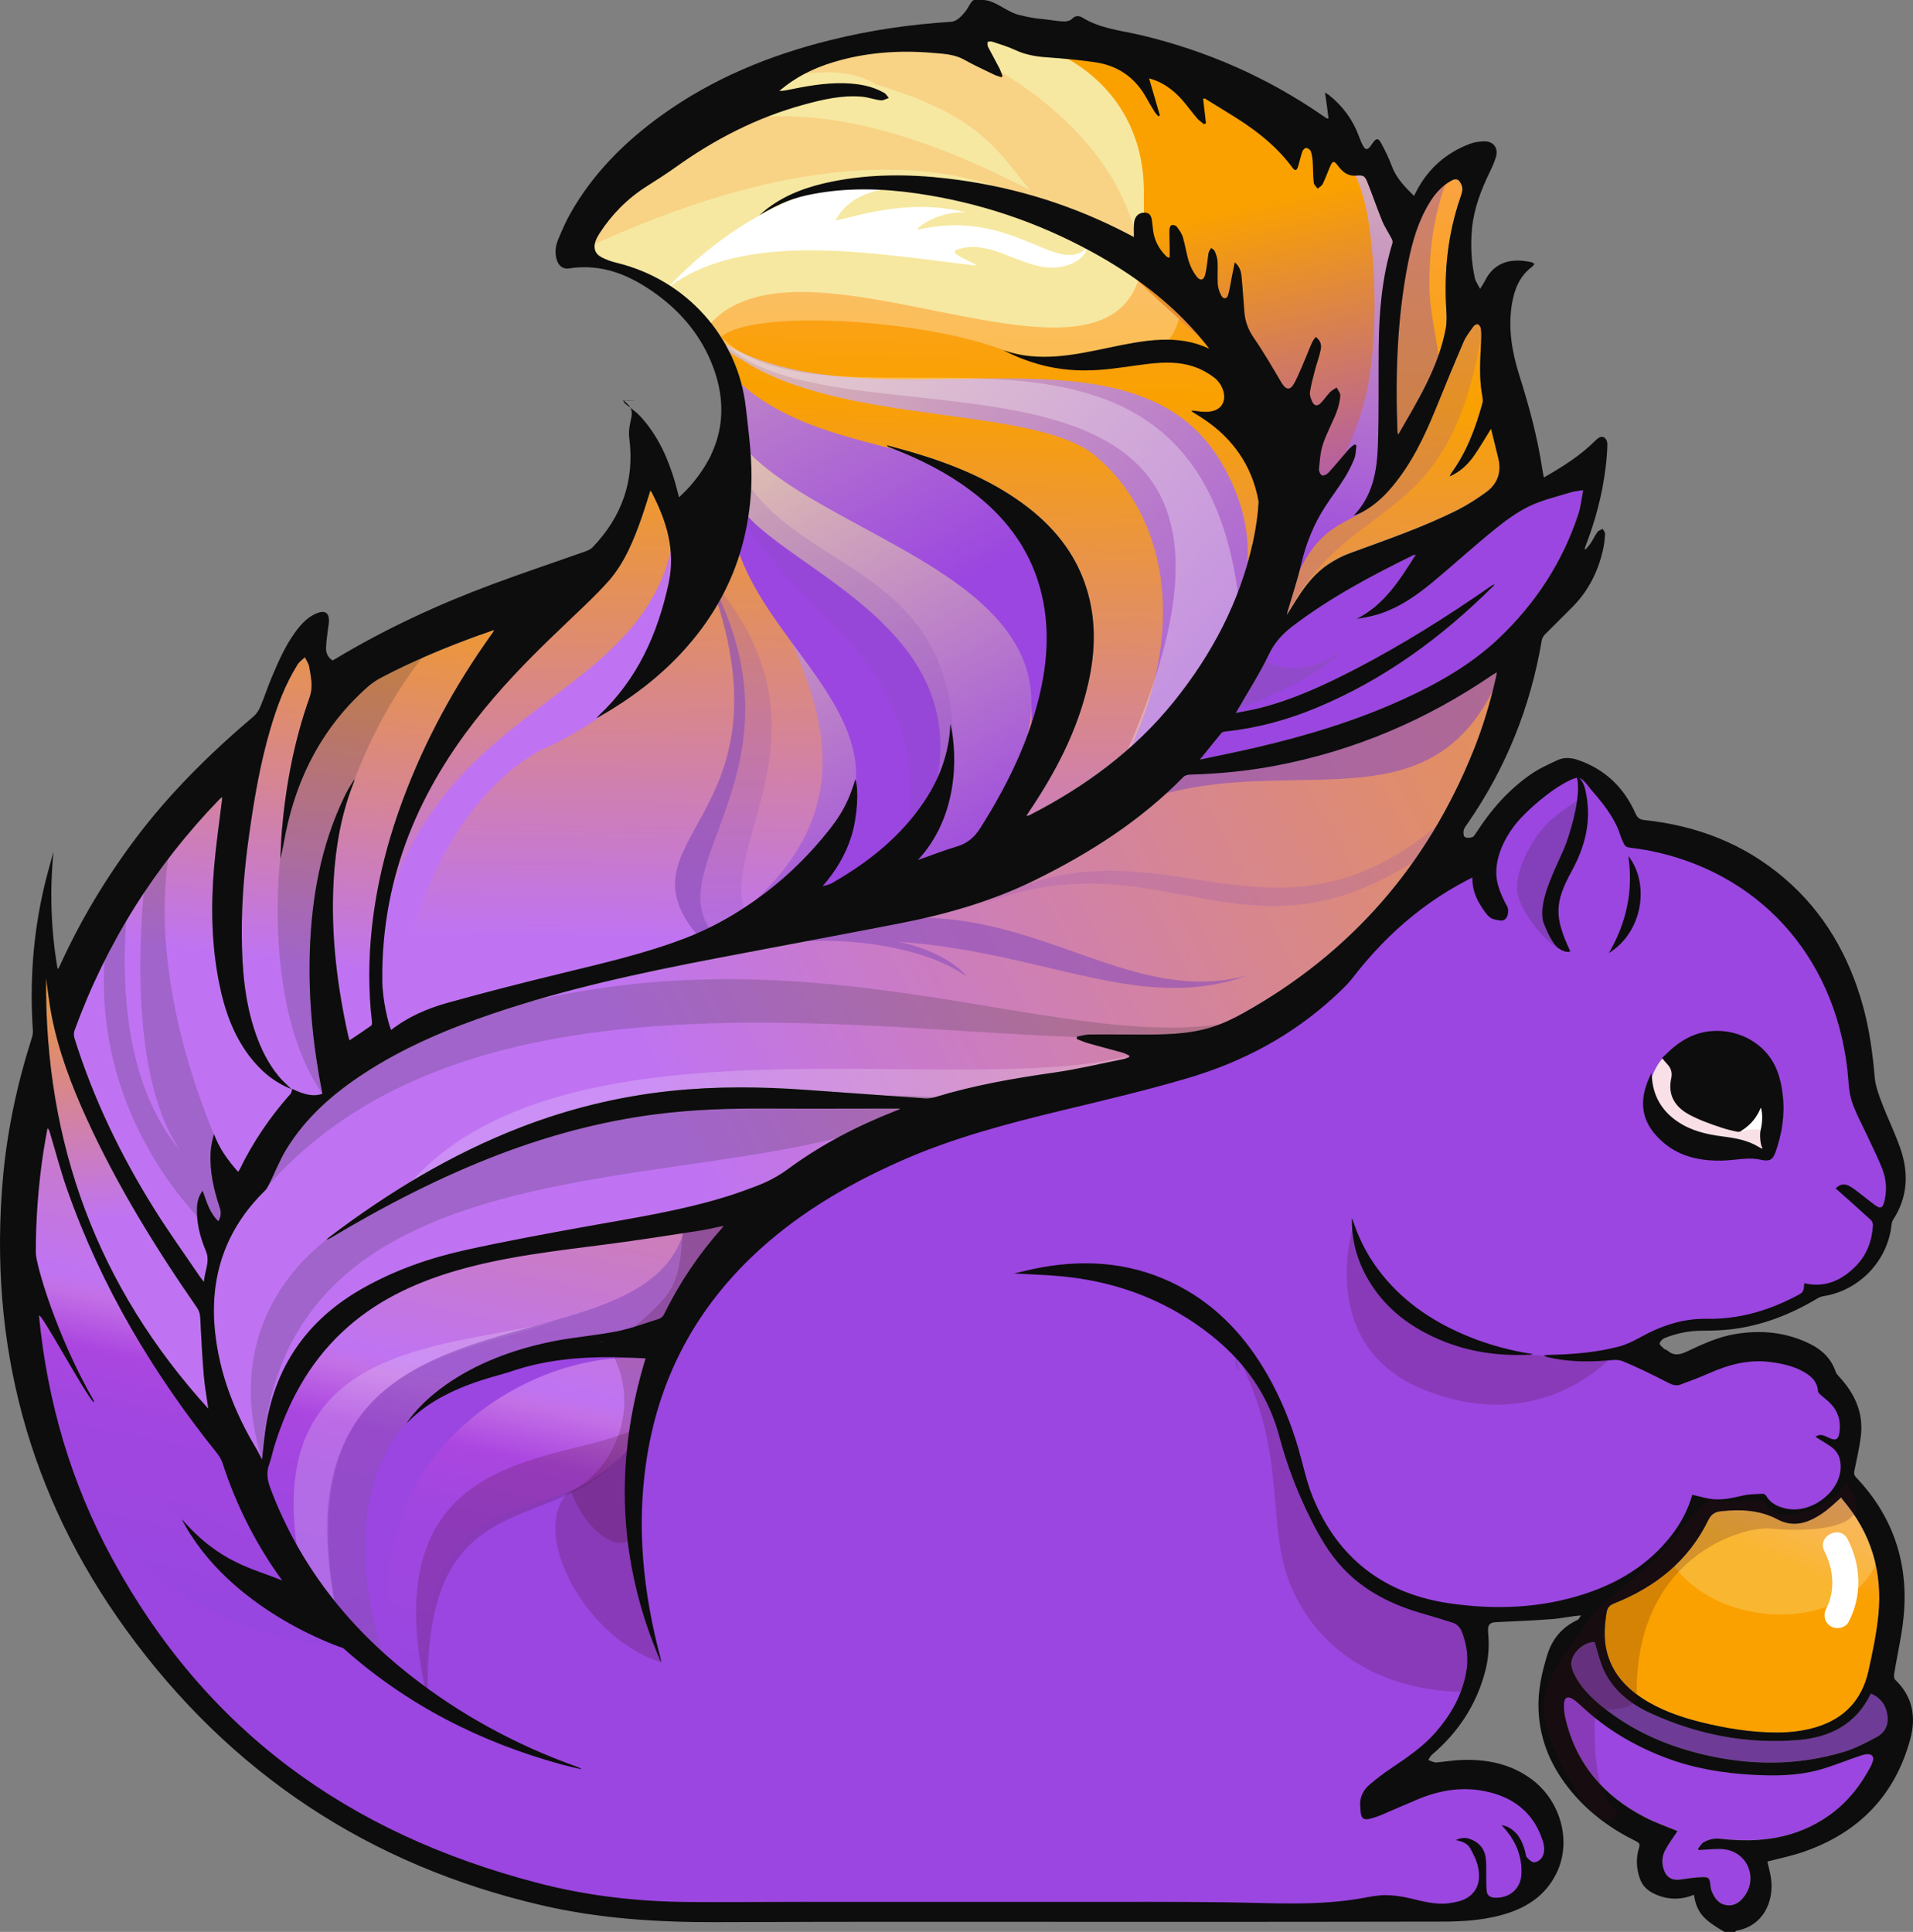<?xml version="1.0" encoding="utf-8"?>
<svg version="1.1" xmlns="http://www.w3.org/2000/svg" xmlns:xlink="http://www.w3.org/1999/xlink" x="0px" y="0px"
     viewBox="0 0 106.862 107.924" enable-background="new 0 0 106.862 107.924" xml:space="preserve">
<rect x="0" y="0" width="106.862" height="107.924" fill="#808080" stroke="none"/>
<g transform="matrix(1.059 0 0 -1.059 53.431 53.962)">
	<path fill="#9B46E0" d="M14.113-50.011c-1.353,0.017-2.703,0.021-4.055,0.021l-3.49-0.003c0,0-9.979,0.004-14.75,0.004
		c-0.748,0-1.5-0.003-2.25-0.005s-1.5-0.005-2.252-0.005c-0.469,0-0.938,0.001-1.406,0.004c-2.838,0.017-5.551,0.358-8.062,1.016
		c-10.003,2.617-17.576,8.551-22.513,17.634c-2.366,4.354-3.711,9.225-3.995,14.473c-0.126,2.334-0.007,4.726,0.355,7.108
		c0.043,0.284,0.095,0.568,0.146,0.854l0.115,0.65l0.195-0.192c0.103-0.102,0.135-0.208,0.158-0.288
		c0.098-0.317,0.188-0.639,0.28-0.958c0.19-0.665,0.388-1.353,0.62-2.013c1.701-4.852,4.284-9.397,7.896-13.902
		c0.143-0.178,0.25-0.375,0.312-0.566c1.225-3.771,3.354-7.028,6.326-9.69c2.891-2.588,6.357-4.526,10.316-5.771
		c-2.539,1.086-4.89,2.475-7.004,4.142c-3.447,2.719-5.933,6.046-7.383,9.89c-0.145,0.386-0.267,0.852-0.07,1.368
		c0.064,0.176,0.11,0.358,0.158,0.541c0.031,0.126,0.062,0.252,0.102,0.377c0.781,2.553,1.967,4.555,3.625,6.117
		c1.546,1.456,3.514,2.521,6.018,3.257c2.338,0.688,4.778,0.998,7.137,1.298l1.012,0.13c1.32,0.173,2.66,0.377,3.953,0.577
		l0.779,0.12c0.29,0.044,0.578,0.107,0.877,0.172l0.727,0.152l-0.191-0.325c-0.015-0.028-0.027-0.051-0.048-0.075
		c-1.226-1.372-2.253-2.897-3.056-4.538c-0.067-0.139-0.213-0.267-0.354-0.312c-0.174-0.057-0.347-0.113-0.52-0.171
		c-0.551-0.185-1.119-0.371-1.697-0.486c-0.622-0.124-1.259-0.214-1.876-0.3c-0.494-0.07-0.987-0.139-1.479-0.229
		c-1.652-0.294-2.932-0.825-3.898-1.636c0.212,0.051,0.431,0.083,0.646,0.114c0.299,0.043,0.607,0.089,0.889,0.186
		c1.523,0.53,3.195,0.776,5.263,0.776l0.279-0.001c0.37-0.004,0.741-0.021,1.116-0.039l0.727-0.03l-0.055-0.179
		c-1.482-4.845-1.44-9.599,0.119-14.157c-0.652,3.091-0.771,5.962-0.367,8.737c0.617,4.241,2.486,7.896,5.556,10.863
		c2.069,2.001,4.667,3.681,7.938,5.133c2.841,1.263,5.801,2.021,8.588,2.691l0.527,0.129c1.988,0.478,4.045,0.972,6.036,1.557
		c2.987,0.875,5.583,2.314,7.716,4.284c0.319,0.295,0.683,0.63,0.969,1c2.037,2.64,4.412,4.513,7.258,5.727
		c0.082,0.035,0.175,0.122,0.234,0.221c0.932,1.52,2.049,2.639,3.416,3.424c0.305,0.175,0.608,0.263,0.903,0.263
		c0.374,0,0.748-0.143,1.113-0.421c0.138-0.106,0.264-0.217,0.375-0.33c0.479-0.481,0.862-1.073,1.211-1.859
		c0.043-0.094,0.082-0.124,0.187-0.137c0.348-0.046,0.705-0.093,1.061-0.163c5.815-1.153,9.862-5.625,10.565-11.675
		c0.019-0.161,0.031-0.324,0.045-0.486c0.03-0.384,0.062-0.78,0.176-1.137c0.145-0.451,0.361-0.896,0.574-1.321
		c0.092-0.189,0.188-0.382,0.275-0.575c0.075-0.166,0.154-0.33,0.232-0.494c0.185-0.389,0.373-0.786,0.531-1.193
		c0.24-0.621,0.269-1.263,0.084-1.908c-0.08-0.278-0.248-0.319-0.342-0.319c-0.07,0-0.146,0.024-0.224,0.072
		c-0.16,0.103-0.31,0.217-0.458,0.335c-0.07,0.058-0.143,0.111-0.215,0.165c-0.08,0.062-0.158,0.123-0.236,0.188
		c-0.188,0.146-0.361,0.288-0.557,0.395c-0.07,0.039-0.144,0.061-0.215,0.061c-0.074,0-0.145-0.022-0.211-0.065l0.274-0.245
		c0.489-0.434,0.978-0.869,1.457-1.31c0.101-0.092,0.168-0.262,0.159-0.4c-0.057-0.908-0.374-1.661-0.945-2.241
		c-0.68-0.688-1.393-1.022-2.178-1.022c-0.168,0-0.34,0.016-0.514,0.047c-0.031-0.305-0.097-0.419-0.351-0.555
		c-1.606-0.871-3.172-1.295-4.785-1.295l-0.252,0.002c-1.099,0-2.169-0.312-3.368-0.981c-0.414-0.229-0.779-0.386-1.119-0.476
		c-1.031-0.274-2.072-0.377-3.014-0.421c0.404-0.056,0.826-0.083,1.279-0.083c0.289,0,0.587,0.012,0.908,0.033l0.185,0.019
		c0.136,0.013,0.274,0.025,0.406,0.025c0.177,0,0.323-0.022,0.446-0.073c0.84-0.344,1.662-0.76,2.433-1.154
		c0.151-0.078,0.26-0.11,0.36-0.11c0.057,0,0.11,0.011,0.168,0.032l0.225,0.084c0.421,0.159,0.855,0.323,1.271,0.507
		c0.986,0.439,1.838,0.646,2.678,0.646c0.225,0,0.449-0.017,0.673-0.047c0.575-0.078,1.248-0.21,1.854-0.583
		c0.299-0.184,0.697-0.491,0.734-1.064c0.002-0.01,0.021-0.044,0.068-0.088c0.074-0.067,0.15-0.131,0.228-0.195
		s0.158-0.131,0.233-0.202c0.47-0.431,0.677-0.977,0.619-1.624c-0.019-0.181-0.059-0.605-0.422-0.605
		c-0.109,0-0.238,0.04-0.418,0.131c-0.074,0.039-0.144,0.07-0.207,0.088c0.178-0.108,0.35-0.217,0.519-0.332
		c0.401-0.273,0.597-0.691,0.578-1.242c-0.038-1.2-1.302-2.336-2.601-2.336c-0.154,0-0.307,0.019-0.451,0.049
		c-0.383,0.085-0.859,0.245-1.146,0.743c-0.009,0.014-0.042,0.036-0.049,0.038l-0.221-0.01c-0.26-0.01-0.528-0.021-0.777-0.078
		l-0.073-0.017c-0.423-0.098-0.858-0.195-1.305-0.195c-0.179,0-0.345,0.016-0.507,0.047c-0.199,0.037-0.396,0.086-0.598,0.136
		l-0.146,0.035c-0.23-0.749-0.604-1.452-1.109-2.094c-1.131-1.439-2.639-2.452-4.607-3.097c-1.426-0.47-2.961-0.705-4.562-0.705
		c-0.841,0-1.724,0.063-2.623,0.191c-3.546,0.507-6.021,2.435-7.358,5.729c-0.226,0.552-0.377,1.138-0.524,1.706
		c-0.071,0.274-0.144,0.554-0.224,0.827c-0.42,1.429-0.949,2.689-1.619,3.859c-1.217,2.123-2.721,3.636-4.6,4.625
		c-1.502,0.791-3.146,1.192-4.884,1.192c-0.728,0-1.489-0.069-2.264-0.208c-0.157-0.028-0.313-0.062-0.472-0.096
		c0.547-0.025,1.066-0.055,1.592-0.106c2.431-0.246,4.645-0.993,6.58-2.219c2.633-1.671,4.248-3.747,4.937-6.345
		c0.386-1.452,0.935-2.898,1.634-4.299c0.404-0.812,0.918-1.752,1.658-2.546c1.047-1.119,2.395-1.884,4.241-2.403
		c0.505-0.143,1.007-0.298,1.506-0.458c0.276-0.089,0.468-0.28,0.587-0.588c0.289-0.75,0.361-1.514,0.213-2.269
		c-0.217-1.109-0.744-2.136-1.613-3.139c-0.686-0.791-1.537-1.366-2.361-1.923c-0.414-0.277-0.803-0.572-1.157-0.875
		c-0.303-0.26-0.46-0.6-0.442-0.958c0.025-0.59,0.069-0.612,0.18-0.612c0.092,0,0.236,0.035,0.471,0.111
		c0.115,0.038,0.229,0.084,0.342,0.134l0.687,0.296c0.392,0.169,0.782,0.339,1.178,0.503c0.856,0.356,1.703,0.54,2.515,0.54
		c0.435,0,0.868-0.052,1.291-0.153c1.521-0.364,2.519-1.267,2.967-2.686c0.119-0.384,0.103-0.712-0.055-0.979
		c-0.104-0.177-0.343-0.325-0.541-0.331c-0.184,0-0.355,0.163-0.488,0.308c-0.073,0.081-0.092,0.187-0.105,0.279
		c-0.006,0.03-0.011,0.062-0.018,0.09c-0.135,0.505-0.322,0.835-0.604,1.056c0.504-0.685,0.729-1.417,0.688-2.23
		c-0.041-0.807-0.646-1.37-1.471-1.37c-0.033,0-0.066,0.002-0.103,0.004c-0.313,0.019-0.513,0.188-0.545,0.466
		c-0.022,0.192-0.022,0.39-0.023,0.58c0,0.079,0,0.158-0.002,0.237c-0.002,0.104-0.001,0.205,0,0.309
		c0,0.222,0.001,0.431-0.026,0.637c-0.062,0.444-0.326,0.744-0.785,0.891c-0.032,0.012-0.064,0.02-0.098,0.023
		c0.139-0.079,0.258-0.188,0.344-0.346c0.17-0.315,0.314-0.602,0.394-0.911c0.204-0.821,0.003-1.461-0.581-1.853
		c-0.303-0.201-0.691-0.276-1.033-0.324c-0.139-0.02-0.275-0.026-0.412-0.026c-0.511,0-1.011,0.12-1.492,0.234l-0.246,0.059
		c-0.457,0.104-0.861,0.158-1.25,0.159c-0.332,0-0.678-0.064-1.012-0.126l-0.154-0.028c-2.533-0.456-4.811-0.677-6.959-0.677
		L14.113-50.011z"/>
    <path opacity="0.2" fill="#430A1D" enable-background="new    " d="M34.73-20.451c0,0-3.734-4.456-10.078-1.903
		c-5.81,2.341-3.691,8.784-3.691,8.784s1.029-3.996,4.036-5.51C29.35-21.273,34.73-20.451,34.73-20.451z"/>
    <path opacity="0.2" fill="#430A1D" enable-background="new    " d="M16.328-22.358c0.809-0.822,0.824-1.663,1.078-2.688
		c0.479-1.928,1.068-3.602,2.296-5.188c1.181-1.524,2.594-2.602,4.419-3.303c1.581-0.606,3.613-0.427,3.311-2.781l-0.529-1.981
		c-4.041,0-7.825,1.844-9.367,5.854c-1.352,3.518,0.24,7.769-3.857,13.717C14.006-19.131,15.909-21.93,16.328-22.358z"/>
    <g opacity="0.2">
		<path fill="#2B2B2B" d="M14.729-20.611c0.062-0.25,0.117-0.504,0.174-0.757C14.752-21.181,14.674-20.947,14.729-20.611z"/>
	</g>

    <linearGradient id="SVGID_1_" gradientUnits="userSpaceOnUse" x1="76439.336" y1="69.669" x2="76467.805" y2="-63.177" gradientTransform="matrix(-1 0 0 1 76418.359 0)">
		<stop  offset="0.384" style="stop-color:#FAA100"/>
        <stop  offset="0.658" style="stop-color:#BF73F2"/>
        <stop  offset="0.665" style="stop-color:#C370E6"/>
        <stop  offset="0.685" style="stop-color:#AB46E0"/>
        <stop  offset="0.708" style="stop-color:#A146E0"/>
        <stop  offset="0.734" style="stop-color:#9F46E0"/>
        <stop  offset="0.764" style="stop-color:#9946E0"/>
        <stop  offset="0.802" style="stop-color:#9446E0"/>
        <stop  offset="0.854" style="stop-color:#9146E0"/>
        <stop  offset="1" style="stop-color:#9B46E0"/>
	</linearGradient>
    <path fill="url(#SVGID_1_)" d="M-32.348-35.983c-15.241,1.506-17.035,16.678-17.035,16.678s-0.828,7.032,1.104,13.93
		c1.241-12.55,11.309-21.239,11.309-21.239S-34.758-33.764-32.348-35.983z"/>
    <path opacity="0.2" fill="#9B46E0" enable-background="new    " d="M-36.148-30.205c0,0-3.197-0.304-7.461,4.873
		c4.111-7.461,9.44-7.613,9.44-7.613L-36.148-30.205z"/>

    <linearGradient id="SVGID_2_" gradientUnits="userSpaceOnUse" x1="76423.266" y1="71.444" x2="76453.594" y2="-70.065" gradientTransform="matrix(-1 0 0 1 76418.359 0)">
		<stop  offset="0.384" style="stop-color:#FAA100"/>
        <stop  offset="0.658" style="stop-color:#BF73F2"/>
        <stop  offset="0.665" style="stop-color:#C370E6"/>
        <stop  offset="0.685" style="stop-color:#AB46E0"/>
        <stop  offset="0.708" style="stop-color:#A146E0"/>
        <stop  offset="0.734" style="stop-color:#9F46E0"/>
        <stop  offset="0.764" style="stop-color:#9946E0"/>
        <stop  offset="0.802" style="stop-color:#9446E0"/>
        <stop  offset="0.854" style="stop-color:#9146E0"/>
        <stop  offset="1" style="stop-color:#9B46E0"/>
	</linearGradient>
    <path fill="url(#SVGID_2_)" d="M-27.911-38.916c-0.799,14.03,7.438,7.52,11.69,14.96c1.195,6.51,4.781,10.628,4.781,10.628
		s-25.506,4.782-25.906-13.817c0.888-4.027,4.791-7.921,7.236-10.028c-0.479,1.078-6.568,17.833,13.711,16.467
		c-7,0.596-17.105-6.716-12.289-17.67C-28.204-38.729-27.911-38.916-27.911-38.916z"/>
    <path opacity="0.2" fill="#FFFFFF" enable-background="new    " d="M-21.016-18.683c-5.272-1.982-14.226-1.973-11.678-15.426
		c-0.408-0.306-2.445,2.854-1.937,2.547C-36.975-19.535-26.446-20.229-21.016-18.683z"/>
    <path opacity="0.6" fill="#8B4FBA" enable-background="new    " d="M-14.34-13.865c5.127,2.028,0.964-3.722,0.236-4.642
		c-1.684-2.128-5.941-1.436-8.211-2.146c-1.305-0.408-6.535-1.175-8.269-6.128c-0.771-2.194-1.06-5.781,0.581-10.146
		c-0.407-0.308-3.104,2.646-2.594,2.342C-36.924-15.253-16.51-22.193-14.34-13.865z"/>
    <path fill="#F9E0E7" d="M36.632-5.971c0.14,0.384,0.378,0.875,0.679,1.165c0.07-0.033,0.146-0.037,0.203-0.073
		c0.5,0.324,1.289,0.281,1.918,0.281c0.375,0,0.924,0.104,1.286-0.037c0.528-0.205,0.468-0.761,0.688-1.182
		c0.414-0.786,1.691-0.796,1.695-1.907c0.004-0.523,0.135-1.232,0.002-1.744c-0.101-0.38-0.525-0.264-0.892-0.264
		c-1.108,0-2.215-0.031-3.326-0.031l-1.536,1.145c-0.41-0.131-0.73,0.729-0.787,1.021C36.471-7.116,36.459-6.449,36.632-5.971z"/>
    <path fill="#FFFFFF" d="M41.757-7.494c0.188,0.077,0.466,0.378,0.581,0.555c0.084,0.127,0.061,0.208,0.24,0.203
		c0.469-0.013,0.473-0.646,0.449-0.973c-0.028-0.418-0.197-0.802-0.258-1.213c-0.152,0.038-0.236,0.229-0.408,0.277
		c-0.135,0.04-0.33,0.021-0.473,0.015c-0.207-0.009-0.496-0.149-0.684-0.069L41.757-7.494z"/>

    <linearGradient id="SVGID_3_" gradientUnits="userSpaceOnUse" x1="76418.297" y1="62.466" x2="76420.102" y2="-21.482" gradientTransform="matrix(-1 0 0 1 76418.359 0)">
		<stop  offset="0" style="stop-color:#FAA7B5"/>
        <stop  offset="0.384" style="stop-color:#FAA100"/>
        <stop  offset="0.732" style="stop-color:#BF73F2"/>
	</linearGradient>
    <path fill="url(#SVGID_3_)" d="M-18.989,13.069c0.07,0.081,0.089,0.105,0.11,0.128c2.035,1.9,3.113,4.298,3.693,6.979
		c0.381,1.755-0.104,3.303-0.895,4.816c-0.014,0.025-0.039,0.05-0.066,0.084c-0.158-0.494-0.302-0.979-0.47-1.456
		c-0.413-1.176-0.913-2.314-1.707-3.288c-0.317-0.388-13.612-7.753-12.243-24.064c0.008-0.101,0.025-0.197,0.039-0.31
		c0.246,0.229,0.461,0.466,0.709,0.661c0.885,0.692,1.906,1.133,2.973,1.431c1.951,0.544,3.914,1.044,5.881,1.525
		c2.236,0.548,4.486,1.056,6.645,1.882c1.221,0.466,2.354,1.08,3.438,1.82c1.613,1.104,3.007,2.425,4.207,3.955
		c0.699,0.891,1.025,1.571,1.34,2.618C-5.136,9.313-5.24,7.811-5.54,6.853C-5.852,5.864-6.378,5-7.064,4.207
		C-6.9,4.259-6.72,4.286-6.573,4.37c1.902,1.084,3.587,2.419,4.831,4.249c0.834,1.226,1.342,2.568,1.413,4.062
		c0.001,0.021,0.011,0.042,0.017,0.075c0.396-1.833,0.339-4.953-1.727-7.17c0.73,0.257,1.391,0.516,2.066,0.717
		c0.559,0.166,0.928,0.493,1.236,0.984c1.356,2.146,2.48,4.396,3.088,6.877c0.471,1.916,0.588,3.84,0.061,5.765
		c-0.598,2.176-1.912,3.851-3.7,5.182c-1.242,0.925-2.612,1.611-4.05,2.173c-0.087,0.034-0.174,0.065-0.26,0.103
		c-0.014,0.005-0.021,0.021-0.075,0.081c0.498-0.137,0.944-0.253,1.386-0.384c2.061-0.612,4.034-1.41,5.782-2.688
		c1.56-1.14,2.754-2.562,3.351-4.432c0.533-1.674,0.487-3.366,0.104-5.058c-0.56-2.468-1.71-4.665-3.109-6.746
		C3.798,8.094,3.756,8.031,3.715,7.966C3.709,7.957,3.71,7.94,3.702,7.903C3.76,7.925,3.806,7.94,3.848,7.962
		c2.932,1.499,5.537,3.416,7.613,5.992c2.016,2.5,3.482,5.284,4.18,8.438c0.877,3.98-0.084,7.514-2.662,10.631
		c-1.629,1.973-3.644,3.465-5.873,4.681c-2.877,1.566-5.938,2.59-9.178,3.061c-1.842,0.269-3.686,0.32-5.527-0.034
		c-1.012-0.192-1.668-0.458-2.789-1.106c0.142,0.121,0.277,0.249,0.426,0.358c1.007,0.765,2.168,1.16,3.387,1.407
		c2.016,0.408,4.049,0.403,6.082,0.166c3.148-0.368,6.148-1.24,8.991-2.646c0.278-0.14,0.553-0.283,0.86-0.441
		c0,0.258-0.016,0.483,0.004,0.706c0.025,0.344,0.199,0.541,0.47,0.573c0.258,0.032,0.409-0.065,0.46-0.319
		c0.041-0.215,0.052-0.436,0.083-0.652c0.069-0.492,0.298-0.909,0.636-1.271c0.033-0.037,0.074-0.069,0.115-0.097
		c0.02-0.015,0.046-0.014,0.118-0.028c0,0.177,0.001,0.34,0,0.502c-0.005,0.329-0.019,0.659-0.011,0.988
		c0.002,0.081,0.06,0.211,0.115,0.227c0.077,0.021,0.217-0.018,0.266-0.079c0.129-0.17,0.268-0.354,0.326-0.556
		c0.129-0.428,0.188-0.876,0.321-1.301c0.089-0.275,0.228-0.547,0.403-0.775c0.191-0.25,0.386-0.195,0.459,0.111
		c0.068,0.286,0.093,0.583,0.136,0.875c0.015,0.101,0.019,0.205,0.05,0.299c0.024,0.081,0.084,0.148,0.127,0.223
		c0.066-0.061,0.164-0.106,0.192-0.182c0.067-0.17,0.133-0.353,0.142-0.532c0.021-0.396-0.017-0.795,0.012-1.189
		c0.016-0.21,0.086-0.434,0.188-0.616c0.114-0.203,0.298-0.179,0.36,0.048c0.091,0.324,0.136,0.659,0.201,0.99
		c0.046,0.224,0.093,0.447,0.147,0.721c0.265-0.226,0.329-0.477,0.355-0.72c0.067-0.647,0.101-1.297,0.157-1.945
		c0.045-0.486,0.211-0.913,0.498-1.328c0.521-0.755,0.982-1.554,1.449-2.346c0.239-0.406,0.461-0.443,0.686-0.025
		c0.254,0.475,0.443,0.982,0.658,1.479c0.094,0.217,0.172,0.438,0.271,0.652c0.046,0.104,0.124,0.192,0.195,0.3
		c0.255-0.185,0.316-0.427,0.267-0.667c-0.073-0.361-0.206-0.712-0.3-1.069c-0.102-0.39-0.209-0.779-0.27-1.177
		c-0.023-0.16,0.049-0.352,0.121-0.507c0.104-0.225,0.268-0.252,0.443-0.076c0.18,0.178,0.318,0.395,0.492,0.576
		c0.099,0.104,0.234,0.167,0.354,0.249c0.067-0.146,0.203-0.298,0.191-0.438c-0.025-0.297-0.096-0.6-0.205-0.878
		c-0.223-0.565-0.521-1.103-0.712-1.676c-0.138-0.416-0.164-0.871-0.209-1.312c-0.013-0.108,0.078-0.299,0.163-0.33
		c0.089-0.031,0.265,0.057,0.344,0.144c0.363,0.398,0.704,0.819,1.061,1.228c0.086,0.102,0.203,0.174,0.305,0.262
		c0.035-0.018,0.068-0.032,0.104-0.051c-0.035-0.231-0.025-0.481-0.109-0.696c-0.144-0.357-0.32-0.708-0.524-1.033
		c-0.323-0.517-0.692-1.002-1.022-1.512c-0.612-0.943-1.018-1.973-1.271-3.069c-0.184-0.788-0.443-1.559-0.671-2.334
		c-0.026-0.096-0.062-0.189-0.065-0.296c0.199,0.317,0.394,0.641,0.6,0.957c0.431,0.664,0.928,1.274,1.596,1.714
		c0.336,0.22,0.697,0.418,1.073,0.556c1.933,0.711,3.887,1.372,5.729,2.299c0.524,0.267,1.025,0.588,1.502,0.936
		c0.604,0.438,0.826,1.049,0.646,1.789c-0.126,0.514-0.252,1.027-0.383,1.562c-0.312-0.498-0.588-0.978-0.902-1.428
		s-0.704-0.832-1.283-1.089c0.053,0.099,0.067,0.142,0.094,0.177c0.812,1.119,1.279,2.391,1.642,3.708
		c0.037,0.136-0.005,0.3-0.029,0.447c-0.166,0.96-0.086,1.922-0.043,2.885c0.011,0.191,0.011,0.39-0.017,0.58
		c-0.012,0.088-0.083,0.198-0.158,0.231c-0.051,0.023-0.184-0.047-0.229-0.108c-0.187-0.262-0.395-0.519-0.52-0.808
		c-0.503-1.169-0.984-2.348-1.465-3.524c-0.598-1.469-1.271-2.895-2.299-4.121c-0.465-0.555-0.993-1.038-1.643-1.375
		c-0.123-0.063-0.256-0.114-0.395-0.158c1.005,1.039,1.23,2.354,1.275,3.699c0.06,1.722,0.025,3.448,0.043,5.172
		c0.018,1.864,0.172,3.712,0.728,5.508c0.021,0.071-0.015,0.175-0.054,0.246c-0.156,0.306-0.355,0.592-0.485,0.908
		c-0.272,0.663-0.501,1.343-0.769,2.01c-0.155,0.392-0.209,0.421-0.629,0.391c-0.451-0.032-0.722,0.227-0.961,0.548
		c-0.184,0.243-0.259,0.237-0.385-0.048c-0.137-0.31-0.245-0.629-0.393-0.934c-0.051-0.104-0.182-0.172-0.275-0.256
		c-0.072,0.106-0.191,0.21-0.204,0.323c-0.038,0.369-0.028,0.741-0.055,1.111c-0.013,0.184-0.037,0.37-0.099,0.542
		c-0.03,0.081-0.154,0.169-0.244,0.176c-0.063,0.005-0.174-0.104-0.201-0.186c-0.092-0.263-0.145-0.537-0.229-0.802
		c-0.066-0.213-0.162-0.236-0.289-0.062c-0.925,1.26-2.158,2.153-3.478,2.947c-0.39,0.234-0.772,0.479-1.159,0.715
		c-0.027-0.009-0.054-0.019-0.079-0.026c0.05-0.429,0.101-0.857,0.149-1.285c-0.035-0.019-0.07-0.035-0.104-0.053
		c-0.123,0.104-0.263,0.19-0.365,0.312c-0.256,0.303-0.488,0.625-0.748,0.927c-0.515,0.604-1.162,1.036-1.785,1.179
		c0.197-0.675,0.385-1.314,0.57-1.955c-0.028-0.015-0.061-0.027-0.09-0.04c-0.064,0.08-0.14,0.154-0.193,0.241
		c-0.15,0.245-0.299,0.489-0.438,0.741c-0.594,1.075-1.51,1.695-2.712,1.868c-0.817,0.118-1.646,0.196-2.469,0.252
		c-0.604,0.042-1.185,0.131-1.738,0.396c-0.384,0.175-0.8,0.296-1.208,0.431c-0.068,0.024-0.159-0.005-0.238-0.01
		c0.006-0.087-0.013-0.188,0.022-0.26c0.192-0.376,0.401-0.743,0.594-1.119c0.071-0.135,0.117-0.284,0.173-0.427
		c-0.019-0.021-0.037-0.04-0.055-0.061c-0.123,0.041-0.251,0.069-0.366,0.125c-0.532,0.258-1.071,0.501-1.586,0.791
		c-0.524,0.296-1.101,0.32-1.668,0.368c-1.774,0.149-3.528,0.03-5.243-0.489c-1.043-0.314-2.007-0.788-2.855-1.521
		c0.107,0.011,0.218,0.011,0.322,0.03c1.035,0.213,2.071,0.413,3.137,0.378c0.726-0.023,1.433-0.139,2.07-0.507
		c0.102-0.058,0.166-0.18,0.248-0.271c-0.143-0.05-0.293-0.146-0.43-0.128c-0.331,0.039-0.654,0.162-0.988,0.189
		c-1.062,0.095-2.084-0.15-3.095-0.429c-2.448-0.672-4.665-1.815-6.724-3.286c-0.502-0.357-1.023-0.688-1.545-1.02
		c-1.016-0.646-1.838-1.481-2.488-2.492c-0.076-0.12-0.146-0.249-0.195-0.382c-0.133-0.37-0.035-0.679,0.314-0.863
		c0.25-0.132,0.527-0.226,0.804-0.293c3.659-0.892,6.384-3.908,6.806-7.639c0.159-1.399,0.354-2.802,0.284-4.221
		c-0.161-3.257-1.327-6.095-3.502-8.519c-1.293-1.442-2.821-2.589-4.495-3.554C-18.855,13.134-18.891,13.12-18.989,13.069z"/>
    <path opacity="0.2" fill="#8B4FBA" enable-background="new    " d="M27.898,34.69c-1.555-12.138-6.941-9.391-10.465-16.167
		c-0.193,0.256-0.638-1.816,0.25,2.031c0.889,3.851,3.437,2.112,5.848,6.516C26.584,32.637,25.975,33.135,27.898,34.69z"/>
    <path opacity="0.3" fill="#FFFFFF" enable-background="new    " d="M11.805,34.461c-0.578-3.474-5.49-3.317-9.693-1.843
		c-4.567,1.602-14.057,2.116-14.82,0.205c-0.381-0.438-1.146,1.363-1.146,1.363s7.207,7.863,19.272-0.436
		c-0.491,0.764,4.336,3,4.336,3S11.205,37.193,11.805,34.461z"/>
    <path opacity="0.2" fill="#8B4FBA" enable-background="new    " d="M-13.193,1.105c0.262-0.65,2.396-0.212,2.596,0.803
		c-3.148,3.566,5.14,10.119-2.504,18.672C-8.1,7.384-18.749,6.847-13.193,1.105z"/>
    <path opacity="0.6" fill="#8B4FBA" enable-background="new    " d="M-13.193,1.105c0.262-0.65,0.215-0.464,0.414,0.551
		c-3.148,3.567,5.237,8.768-0.322,18.924C-8.1,7.384-18.749,6.847-13.193,1.105z"/>

    <linearGradient id="SVGID_4_" gradientUnits="userSpaceOnUse" x1="76440.688" y1="53.84" x2="76420.422" y2="18.926" gradientTransform="matrix(-1 0 0 1 76418.359 0)">
		<stop  offset="0" style="stop-color:#F6E8A0"/>
        <stop  offset="1" style="stop-color:#9B46E0"/>
	</linearGradient>
    <path fill="url(#SVGID_4_)" d="M-1.723,3.709c15.129,15.919-3.996,13.252-10.229,24.057c0.011,0.186,0.024,0.366,0.024,0.557
		c0,1.502-0.364,2.916-0.998,4.17C-7.092,23.84,7.697,31.47,4.825,13.781C4.566,12.872,2.508,3.908-1.723,3.709z"/>

    <linearGradient id="SVGID_5_" gradientUnits="userSpaceOnUse" x1="76437.125" y1="32.86" x2="76419.648" y2="2.752" gradientTransform="matrix(-1 0 0 1 76418.359 0)">
		<stop  offset="0" style="stop-color:#F6E8A0"/>
        <stop  offset="1" style="stop-color:#9B46E0"/>
	</linearGradient>
    <path fill="url(#SVGID_5_)" d="M-1.723,3.709c-6.228-3.057-11.673-3.147-11.416-2.24c12.375,8.397,2.386,17.05,0.057,25.201
		c0.159,0.658,1.154,0.903,1.154,1.65c0,0.08-0.01,0.156-0.012,0.235c0.18-0.809,0.606-1.09,1.015-1.5
		C-5.173,21.253,13.111,19.314-1.723,3.709z"/>
    <path fill="#9B46E0" d="M-3.673,3.946c9.579,14.308-8.304,17.026-8.175,21.562c-1.424-9.33,15.718-13.324-0.389-24.491
		C-12.494,0.111-9.902,0.888-3.673,3.946z"/>

    <linearGradient id="SVGID_6_" gradientUnits="userSpaceOnUse" x1="76398.07" y1="55.108" x2="76400.086" y2="19.937" gradientTransform="matrix(-1 0 0 1 76418.359 0)">
		<stop  offset="0" style="stop-color:#F6E8A0"/>
        <stop  offset="1" style="stop-color:#9B46E0"/>
	</linearGradient>
    <path fill="url(#SVGID_6_)" d="M23.095,28.8c0.761-1.271-0.084-2.771-0.97-4.176c-0.818-1.298-2.793-0.873-4.133-4.002l0.115,2.438
		c1.484,2.587-1.027,6.148-1.727,8.555c-1.189,4.1-2.484,7.883-0.906,12.043c0.106,0.279,0.197,0.585,0.305,0.872
		c0.787-0.581,1.381-1.16,2.058-2.043c0.447-0.586,0.291,1.512,0.879,1.071c0.433-0.319-0.021-1.803,0.392-2.146
		c0.461-0.39,0.74,1.868,1.074,1.368c0.781-1.174,1.229-0.429,1.562-0.781c0.301-0.319,1.005-2.778,1.289-3.111
		c0.277-0.323,0.543-0.656,0.805-0.991c-0.158-1.79-0.506-3.802-1.082-5.417C22.213,30.955,22.188,30.319,23.095,28.8z"/>
    <path fill="#9B46E0" d="M1.801,47.492c0.047-0.017,0.086-0.024,0.11-0.023c0.419,0.007-1.13,1.954-0.685,1.954
		c0.752,0,1.812-0.776,2.547-0.833c1.553-0.119,3.162-0.084,4.537-0.713c1.317-0.604,1.903-2.479,2.198-2.558
		c0.298-0.082-0.717,2.167-0.426,2.067c0.493-0.166,0.887-0.41,1.212-0.68c1.3-1.861,1.723-11.084-0.186-10.846
		c-2.004,0.25,3.162-0.708,3.183-0.631c1.728,6.521-2.121,10.531-1.947,10.305c0.228-0.3,0.411-0.533,0.606-0.608
		c0.41-0.158-0.256,1.572,0.119,1.343c1.193-0.729,2.039-1.243,2.734-1.761c0.021-0.03,0.027-0.102,0.061-0.088
		c0.513,0.213,3.673,0.956,1.268-10.396c3.652,7.391,0.793,10.291,1.073,9.988c1.297-1.4,1.562-4.818,1.729-6.845
		c0.157-1.901-1.039-6.235-2.588-7.668c-1.092-1.008-1.07,0.24-1.479,1.204c-0.673,1.583-1.907,2.859-3.027,4.163
		c-0.834,0.97-1.846,1.679-2.763,2.547c-0.999,0.946-1.525,2.268-2.418,3.306c-0.799,0.928-1.78,1.667-2.539,2.635
		c-0.852,1.084-1.421,2.324-2.361,3.322C2.461,46.995,2.127,47.236,1.801,47.492z"/>

    <linearGradient id="SVGID_7_" gradientUnits="userSpaceOnUse" x1="76399.961" y1="19.98" x2="76411.578" y2="71.453" gradientTransform="matrix(-1 0 0 1 76418.359 0)">
		<stop  offset="0" style="stop-color:#9B46E0"/>
        <stop  offset="0.384" style="stop-color:#FAA100"/>
	</linearGradient>
    <path fill="url(#SVGID_7_)" d="M8.804,48.528c2.232,0.007,3.634-1.062,5.48-2.084c1.53-0.851,3.411-0.859,4.704-2.031
		c1.718-1.559,2.461-3.104,2.783-5.386c0.369-2.598,0.414-5.91-0.078-8.499c-0.252-1.328-1.195-4.05-2.19-5.021l-1.194,0.76
		c-2.354,6.081-9.453,8.576-12.139,14.552c-0.792,1.759-1.09,4.045-1.109,5.967C5.04,48.798,7.178,48.521,8.804,48.528z"/>
    <path fill="#F6E8A0" d="M-13.405,33.332c-1.298,2.017-3.353,3.5-5.767,4.039c-0.614,0.137-1.715,0.519-0.625,1.83
		c1.165,1.818,2.839,2.516,3.74,3.184c3.623,2.69,2.125,2.965,4.238,3.209c0.826,0.096,0.608,0.168,1.027,0
		s-0.322,0.118-0.587,0.293c-2.358,1.561-2.188-1.553-1.175-0.88c3.019,2.334,9.971,3.972,11.92,3.638
		c0.283-0.048,2.242-1.18,2.543-1.175c0.419,0.007-1.129,1.954-0.684,1.954c0.75,0,1.812-0.776,2.547-0.833
		c1.521-0.117,6.146-2.238,6.112-7.822c-0.01-1.706,0.095-2.902-0.135-4.015C8.064,28.585-9.008,40.048-13.405,33.332z"/>
    <path fill="#FFFFFF" d="M7.031,38.367c-0.791,0.988-5.934,2.769-5.934,2.769s-8.539,2.943-16.414-5.438
		c4.024,3.195,11.098,1.855,16.213,1.265c0.676-0.079-1.461,0.603-0.901,0.81c1.899,0.703,3.659-1.267,5.553-0.887
		C6.432,37.062,6.962,37.542,7.031,38.367z"/>
    <path fill="#F6E8A0" d="M0.48,39.75c-3.136,0.826-6.271-0.383-6.875-0.42c0.285,0.427,0.748,1.412,3.07,1.752
		c0.534,0.079,1.604-0.007,2.165-0.006c1.004,0.002,1.627-0.24,2.513-0.667c0.565-0.272,1.932-0.562,2.365-0.494
		c0,0,4.807-0.362,3.215-1.992c-1.591-1.629-3.912,2.101-9.007,0.908C-2.072,38.996-0.908,39.827,0.48,39.75z"/>
    <g>
		<path fill="#F8D285" d="M-4.273,46.507c-1.981,1.312-5.447,0.187-5.896,0.193c-0.01,0.046,0.018,0.097,0.098,0.148
			c3.02,2.334,7.492,2.126,9.441,1.792c0.015-0.002,0.035-0.009,0.058-0.017c0.009-0.003,0.023-0.008,0.035-0.013
			c0.422-0.162,1.802-0.939,2.304-1.11c2.938-1.665,7.579-5.181,7.988-10.751c-1.669,0.742-2.869,1.465-3.791,2.169
			c-0.311,0.237-7.332,7.576-25.917-1.242c0,0-0.517,0.284-0.222,0.948c4.197,6.744,11.859,8.681,24.062,2.294
			C2.156,42.981,1.318,44.849-4.273,46.507z"/>
	</g>

    <linearGradient id="SVGID_8_" gradientUnits="userSpaceOnUse" x1="76440.281" y1="45.741" x2="76397.273" y2="9.11" gradientTransform="matrix(-1 0 0 1 76418.359 0)">
		<stop  offset="0" style="stop-color:#F6E8A0"/>
        <stop  offset="1" style="stop-color:#9B46E0"/>
	</linearGradient>
    <path fill="url(#SVGID_8_)" d="M7.607,8.604c6.883,7.039,9.688,12.298,6.356,17.961c-5.396,9.179-22.014-0.395-29.241,8.865
		c0.766-0.875,2.395-2.608,3.969-3.46c5.357-3.5,15.44-2.374,18.653-5.08C11.479,23.411,12.534,16.393,7.607,8.604z"/>

    <linearGradient id="SVGID_9_" gradientUnits="userSpaceOnUse" x1="76401.477" y1="20.134" x2="76443.273" y2="8.767" gradientTransform="matrix(-1 0 0 1 76418.359 0)">
		<stop  offset="0" style="stop-color:#FAA7B5"/>
        <stop  offset="0.384" style="stop-color:#FAA100"/>
        <stop  offset="0.732" style="stop-color:#BF73F2"/>
	</linearGradient>
    <path fill="url(#SVGID_9_)" d="M-14.818,23.317c-0.008-0.472,1.072-3.195,0.903-3.822c-1.45-5.353-7.733-7.979-7.733-7.979
		s-7.037-2.832-8.156-15.776c-1.283-0.923-1.105,1.043-1.065,1.917C-30.071,14.632-15.948,12.735-14.818,23.317z"/>

    <linearGradient id="SVGID_10_" gradientUnits="userSpaceOnUse" x1="76290.211" y1="68.994" x2="76486.539" y2="-36.272" gradientTransform="matrix(-1 0 0 1 76418.359 0)">
		<stop  offset="0" style="stop-color:#FAA7B5"/>
        <stop  offset="0.384" style="stop-color:#FAA100"/>
        <stop  offset="0.732" style="stop-color:#BF73F2"/>
	</linearGradient>
    <path fill="url(#SVGID_10_)" d="M9.124-4.735C9.008-4.681,8.897-4.612,8.775-4.577C8.159-4.405,7.538-4.247,6.92-4.071
		C6.725-4.015,6.539-3.926,6.348-3.853C6.35-3.811,6.352-3.77,6.352-3.73c0.223,0.04,0.441,0.11,0.664,0.113
		c0.887,0.01,1.774-0.002,2.662-0.004c1.254-0.003,2.512,0.003,3.721,0.369c0.59,0.18,1.166,0.45,1.707,0.751
		c5.713,3.18,9.75,7.834,12.179,13.895c0.497,1.239,0.878,2.52,1.172,3.82c0.019,0.072,0.026,0.147,0.048,0.272
		c-0.095-0.058-0.156-0.086-0.213-0.123c-3.496-2.395-7.314-4.019-11.48-4.808c-1.49-0.281-2.994-0.422-4.51-0.466
		c-0.113-0.003-0.258-0.046-0.333-0.124C9.703,7.655,7.027,5.947,4.14,4.526C1.835,3.393-0.598,2.708-3.1,2.221
		c-3.207-0.623-6.422-1.215-9.629-1.832c-3.939-0.757-7.858-1.598-11.666-2.886c-2.416-0.816-4.756-1.797-6.896-3.202
		c-1.611-1.06-3.045-2.312-4.059-3.979c-0.356-0.588-0.609-1.239-0.916-1.858c-0.056-0.111-0.115-0.227-0.201-0.312
		c-2.124-2.077-2.961-4.604-2.635-7.536c0.242-2.169,1.019-4.153,2.127-6.02c0.131-0.219,0.242-0.447,0.345-0.64
		c0.053,0.473,0.095,1.003,0.169,1.528c0.469,3.341,2.189,5.829,5.117,7.491c1.703,0.97,3.537,1.611,5.438,2.031
		c2.084,0.46,4.186,0.847,6.287,1.228c2.551,0.461,5.116,0.846,7.596,1.628c0.482,0.151,0.959,0.326,1.433,0.506
		c0.61,0.229,1.18,0.524,1.711,0.918c1.758,1.295,3.685,2.287,5.715,3.081c0.056,0.021,0.108,0.045,0.163,0.066
		c0.002,0.008,0.003,0.019,0.011,0.04C-3.023-7.524-3.052-7.52-3.082-7.52C-5.353-7.519-7.629-7.532-9.9-7.519
		c-2.033,0.013-4.059-0.05-6.074-0.315c-2.791-0.37-5.492-1.093-8.123-2.094c-3.103-1.184-6.039-2.699-8.887-4.399
		c-0.076-0.046-0.154-0.09-0.257-0.108c0.054,0.043,0.103,0.091,0.155,0.131c3.117,2.363,6.436,4.381,10.097,5.796
		c2.55,0.983,5.181,1.629,7.901,1.917c2.396,0.253,4.793,0.229,7.191,0.055c2.073-0.151,4.146-0.302,6.222-0.444
		c0.18-0.015,0.372,0.012,0.547,0.063c2.051,0.624,4.15,0.991,6.269,1.292c1.252,0.177,2.486,0.477,3.727,0.724
		c0.084,0.018,0.163,0.062,0.243,0.095C9.115-4.784,9.12-4.759,9.124-4.735z"/>
    <path opacity="0.2" fill="#FFFFFF" enable-background="new    " d="M-29.061-11.727c8.125,9.705,29.203,4.618,38.185,6.992
		C3.438-8.002-1.189-7.438-1.189-7.438S-20.598-5.294-29.061-11.727z"/>
    <path fill="#9B46E0" d="M33.057,25.101c-0.275-0.047-0.478-0.06-0.664-0.12c-0.731-0.229-1.494-0.399-2.181-0.729
		c-0.653-0.315-1.258-0.762-1.823-1.222c-1.098-0.892-2.145-1.841-3.227-2.744c-0.887-0.739-1.827-1.4-2.947-1.743
		c-0.361-0.11-0.736-0.173-1.113-0.235c1.459,0.735,2.276,2.045,3.123,3.389c-0.072-0.013-0.098-0.01-0.117-0.019
		c-2.226-1.089-4.406-2.252-6.388-3.759c-0.528-0.403-0.946-0.861-1.243-1.486c-0.477-0.994-1.08-1.929-1.627-2.887
		c-0.024-0.043-0.051-0.085-0.117-0.2c0.479,0.101,0.899,0.168,1.312,0.273c1.744,0.446,3.366,1.201,4.958,2.021
		c2.486,1.287,4.854,2.775,7.15,4.372c0.07,0.048,0.141,0.094,0.232,0.122c-0.021-0.029-0.037-0.061-0.062-0.085
		c-2.725-2.717-5.781-4.955-9.354-6.438c-1.545-0.644-3.146-1.073-4.812-1.246c-0.062-0.009-0.143-0.028-0.178-0.071
		c-0.371-0.449-0.733-0.903-1.144-1.41c1.017,0.218,1.974,0.409,2.924,0.63c2.66,0.618,5.269,1.403,7.759,2.535
		c1.84,0.836,3.594,1.819,5.07,3.217c1.948,1.846,3.382,4.03,4.219,6.588C32.929,24.23,32.967,24.637,33.057,25.101z"/>
    <path opacity="0.6" fill="#8B4FBA" enable-background="new    " d="M-12.962,0.4c0.789,0.265,1.688,0.593,2.647,0.961
		C0.99,4.886,4.727,7.826,4.727,7.826l11.357,8.408c0,0,1.855-1.421,4.258,0.437c-1.637-1.965-6.66-3.494-6.66-3.494
		s-0.231-1.546-1.869-2.747c4.468,1.519,11.978,1.083,17.188,5.775c-3.94-11.144-13.726-2.649-23.183-9.58
		C4.727,5.969-9.697,2.283-2.529,2.536C4.639,2.788,9.361-2.104,15.348-0.5C9.729-2.539,4.762,0.727-3.066,1.277
		c1.218-0.244,2.886-0.915,3.597-1.832C-2.307,1.471-7.86,1.564-9.18,1.101C-10.378,0.949-11.637,0.72-12.962,0.4z"/>
    <path opacity="0.2" fill="#2B2B2B" enable-background="new    " d="M14.156-3.038c-8.237-3.272-37.35,6.206-50.422-8.498
		c0,0-0.979,0.438,4.227,6.273C-11.571,4.522,3.662-4.731,14.156-3.038z"/>

    <radialGradient id="SVGID_11_" cx="146193.172" cy="7096.483" r="14.874" gradientTransform="matrix(-0.458 0.139 0.268 0.883 65062.605 -26538.543)" gradientUnits="userSpaceOnUse">
		<stop  offset="0.009" style="stop-color:#FFFFFF"/>
        <stop  offset="1" style="stop-color:#FFFFFF;stop-opacity:0"/>
	</radialGradient>
    <path opacity="0.7" fill="url(#SVGID_11_)" enable-background="new    " d="M26.893,9.997c2.437,1.371,0.457-1.98-1.979-3.959
		c-9.595-6.7-13.933,0.924-23.448-2.745C16.023,11.318,17.45,1.317,26.893,9.997z"/>
    <path opacity="0.2" fill="#8B4FBA" enable-background="new    " d="M26.147,8.094c2.438,1.371,1.203-0.078-1.233-2.058
		c-9.595-6.7-13.933,0.924-23.448-2.745C10.832,8.503,16.706-0.584,26.147,8.094z"/>
    <g>

			<radialGradient id="SVGID_12_" cx="128278.312" cy="52712.645" r="23.251" gradientTransform="matrix(-0.478 0 0 0.478 61362.445 -25210.08)" gradientUnits="userSpaceOnUse">
			<stop  offset="0.009" style="stop-color:#FFFFFF"/>
                <stop  offset="1" style="stop-color:#FFFFFF;stop-opacity:0"/>
		</radialGradient>
        <path opacity="0.7" fill="url(#SVGID_12_)" enable-background="new    " d="M-21.219,11.688
			C-25.657,7.625-22.178-1.27-22.178-1.27l-3.158-0.677C-25.336-1.947-28.523,6.653-21.219,11.688z"/>

        <radialGradient id="SVGID_13_" cx="128278.32" cy="52712.648" r="23.252" gradientTransform="matrix(-0.478 0 0 0.478 61362.445 -25210.08)" gradientUnits="userSpaceOnUse">
			<stop  offset="0.009" style="stop-color:#FFFFFF"/>
            <stop  offset="1" style="stop-color:#FFFFFF;stop-opacity:0"/>
		</radialGradient>
        <path opacity="0.7" fill="url(#SVGID_13_)" enable-background="new    " d="M-13.559,18.503
			c3.345-5.953-5.526-14.142-0.763-17.041c-0.075-0.391-2.724-1.719-2.6-1.335c-5.879,9.021,3.817,11.172,2.544,16.812
			c-6.798-9.275-6.871-11.111-3.568-16.983c-0.04-0.032-0.403-0.506-0.765-0.236C-23.876,3.591-25.33,7.943-13.559,18.503z"/>
	</g>
    <path opacity="0.2" fill="#8B4FBA" enable-background="new    " d="M-2.628,6.404c0.212-2.788,2.159,1.741,2.454,4.867
		C0.08,22.969-11.781,20.14-12.323,29.604C-13.477,18.837-0.643,19.074-2.628,6.404z"/>
    <path opacity="0.3" fill="#FFFFFF" enable-background="new    " d="M8.872,11.044c0.21-2.788,5.808,4.388,6.104,7.513
		c-1.879,20.071-22.537,7.864-27.938,15.26C-8.5,25.715,20.375,36.986,8.872,11.044z"/>

    <linearGradient id="SVGID_14_" gradientUnits="userSpaceOnUse" x1="76370.922" y1="-21.686" x2="76381.938" y2="-46.511" gradientTransform="matrix(-1 0 0 1 76418.359 0)">
		<stop  offset="0.004" style="stop-color:#FAA7B5"/>
        <stop  offset="0.384" style="stop-color:#FAA100"/>
	</linearGradient>
    <path fill="url(#SVGID_14_)" d="M46.67-28.038c-0.303-0.266-0.552-0.508-0.826-0.718c-0.22-0.167-0.461-0.315-0.709-0.438
		c-0.604-0.292-1.212-0.33-1.822-0.006c-0.951,0.504-1.972,0.542-3.013,0.428c-0.303-0.032-0.501-0.176-0.64-0.459
		c-1.043-2.146-2.781-3.524-4.958-4.396c-0.249-0.1-0.366-0.216-0.41-0.487c-0.11-0.683-0.157-1.355,0.005-2.036
		c0.264-1.089,0.941-1.87,1.854-2.471c0.955-0.63,2.021-1.001,3.121-1.277c1.323-0.327,2.662-0.548,4.029-0.544
		c0.695,0.001,1.383,0.082,2.051,0.284c1.492,0.451,2.414,1.448,2.752,2.955c0.219,0.979,0.426,1.968,0.526,2.963
		c0.229,2.281-0.382,4.328-1.89,6.084C46.714-28.122,46.695-28.08,46.67-28.038z"/>
    <g>
		<path opacity="0.3" fill="#F6E8A0" enable-background="new    " d="M42.355-28.205c0.113-0.685,1.399-0.871,1.996-0.851
			c1.051,0.035,1.731,0.648,2.414,1.444c0.11,0.13,0.196,0.258,0.271,0.389c1.189-0.949,1.855-2.234,1.672-3.545
			c-0.324-2.31-3.169-3.817-6.352-3.37c-2.201,0.31-3.988,1.475-4.772,2.928c0.582,0.744,0.81,1.689,1.577,2.333
			C39.909-28.253,41.385-28.163,42.355-28.205z"/>
	</g>

    <linearGradient id="SVGID_15_" gradientUnits="userSpaceOnUse" x1="76444.258" y1="49.985" x2="76453.281" y2="-18.616" gradientTransform="matrix(-1 0 0 1 76418.359 0)">
		<stop  offset="0" style="stop-color:#FAA7B5"/>
        <stop  offset="0.384" style="stop-color:#FAA100"/>
        <stop  offset="0.732" style="stop-color:#BF73F2"/>
	</linearGradient>
    <path fill="url(#SVGID_15_)" d="M-35.044-6.486c0.688-0.34,1.169-0.414,1.596-0.26c-0.491,2.5-0.748,5.021-0.661,7.558
		c0.098,2.808,0.584,5.542,1.816,8.102c0.156,0.325,0.337,0.64,0.549,0.94c-0.013-0.05-0.021-0.101-0.04-0.147
		c-0.663-1.665-0.969-3.403-1.069-5.187c-0.158-2.78,0.17-5.516,0.771-8.225c0.015-0.066,0.034-0.13,0.062-0.226
		c0.393,0.264,0.775,0.516,1.148,0.781c0.045,0.033,0.046,0.154,0.036,0.231c-0.19,1.645-0.177,3.289,0,4.934
		c0.254,2.35,0.834,4.615,1.661,6.821c1.152,3.08,2.714,5.94,4.621,8.613c0.045,0.062,0.09,0.124,0.132,0.187
		c0.009,0.014,0.008,0.031,0.021,0.082c-0.277-0.098-0.537-0.187-0.798-0.281c-1.756-0.636-3.476-1.354-5.132-2.222
		c-0.259-0.134-0.509-0.303-0.729-0.496c-2.33-2.064-3.705-4.674-4.326-7.701c-0.092-0.45-0.158-0.908-0.283-1.36
		c0.027,0.502,0.041,1.006,0.085,1.508c0.208,2.389,0.655,4.734,1.46,6.997c0.205,0.575,0.062,1.094-0.025,1.634
		c-0.027,0.168-0.146,0.322-0.224,0.483c-0.129-0.125-0.288-0.23-0.381-0.378c-0.662-1.053-1.089-2.209-1.438-3.395
		c-0.535-1.814-0.854-3.68-1.117-5.554c-0.244-1.75-0.399-3.51-0.392-5.279c0.009-1.789,0.146-3.562,0.741-5.27
		c0.283-0.812,0.664-1.573,1.213-2.238c0.195-0.238,0.438-0.441,0.656-0.661C-35.075-6.491-35.061-6.489-35.044-6.486z"/>
    <path opacity="0.2" fill="#2B2B2B" enable-background="new    " d="M-26.934,17.656c0,0-4.446-0.625-6.321-3.683
		c-1.876-3.056-2.415-8.312-2.415-8.312s-0.96-7.839,2.222-12.404C-35.464,9.997-26.934,17.656-26.934,17.656z"/>

    <linearGradient id="SVGID_16_" gradientUnits="userSpaceOnUse" x1="76451.789" y1="50.979" x2="76460.812" y2="-17.627" gradientTransform="matrix(-1 0 0 1 76418.359 0)">
		<stop  offset="0" style="stop-color:#FAA7B5"/>
        <stop  offset="0.384" style="stop-color:#FAA100"/>
        <stop  offset="0.732" style="stop-color:#BF73F2"/>
	</linearGradient>
    <path fill="url(#SVGID_16_)" d="M-35.044-6.486c-0.017-0.003-0.031-0.005-0.047-0.007c-0.917,0.358-1.634,0.975-2.22,1.75
		c-0.853,1.13-1.301,2.437-1.578,3.804c-0.41,2.038-0.445,4.099-0.271,6.159c0.101,1.177,0.272,2.35,0.415,3.521
		c0.005,0.042,0.006,0.083,0.01,0.168c-0.072-0.062-0.123-0.097-0.164-0.14c-3.4-3.525-5.957-7.586-7.631-12.191
		c-0.044-0.12-0.029-0.282,0.008-0.408c1-3.194,2.445-6.183,4.217-9.013c0.748-1.194,1.572-2.34,2.363-3.507
		c0.062-0.092,0.135-0.175,0.248-0.323c0.028,0.587,0.342,1.062,0.1,1.637c-0.309,0.733-0.508,1.504-0.467,2.316
		c0.017,0.3,0.088,0.58,0.297,0.858c0.207-0.588,0.367-1.167,0.828-1.61c0.135,0.241,0.162,0.451,0.076,0.709
		c-0.32,0.958-0.543,1.937-0.482,2.956c0.019,0.312,0.09,0.619,0.175,0.933c0.278-0.765,0.739-1.391,1.272-1.992
		c0.031,0.046,0.06,0.076,0.076,0.112c0.711,1.47,1.622,2.805,2.707,4.023C-35.062-6.672-35.064-6.568-35.044-6.486z"/>
    <path opacity="0.2" fill="#2B2B2B" enable-background="new    " d="M-38.484-10.406c0,0-5,9.785-2.66,18.188
		c0.291,0.23-0.469-0.363-1.373-1.404c-0.139-0.158-1.815-11.254,1.588-16.146c-4.574,5.426-2.408,15.121-2.602,14.838
		c-0.408-0.604-0.775-1.271-1.018-1.968c-2.34-10.956,5.744-17.55,5.744-17.55L-38.484-10.406z"/>
    <path fill="#9B46E0" d="M38.031-45.633c-0.206-0.314-0.445-0.63-0.635-0.978c-0.176-0.316-0.211-0.676-0.095-1.032
		c0.144-0.44,0.438-0.609,0.896-0.545c0.367,0.056,0.734,0.112,1.104,0.124c0.393,0.013,0.42-0.04,0.465-0.421
		c0.01-0.101,0.023-0.205,0.061-0.297c0.148-0.377,0.367-0.702,0.805-0.76c0.426-0.056,0.725,0.182,0.954,0.509
		c0.685,0.97,0.117,2.281-1.073,2.439c-0.369,0.049-0.754-0.011-1.132-0.021c-0.073-0.003-0.146-0.016-0.218-0.022
		c-0.018,0.021-0.036,0.045-0.055,0.066c0.102,0.119,0.181,0.277,0.309,0.352c0.271,0.153,0.562,0.216,0.896,0.178
		c2.037-0.233,3.979,0.008,5.707,1.229c0.959,0.679,1.668,1.57,2.209,2.604c0.004,0.007,0.01,0.014,0.014,0.021
		c0.068,0.188,0.207,0.417,0.021,0.56c-0.107,0.084-0.354,0.047-0.517-0.006c-0.761-0.25-1.5-0.567-2.271-0.777
		c-1.125-0.308-2.291-0.318-3.449-0.255c-1.565,0.084-3.104,0.333-4.582,0.888c-1.656,0.622-3.151,1.5-4.448,2.709
		c-0.149,0.14-0.3,0.277-0.468,0.39c-0.282,0.188-0.476,0.095-0.486-0.247c-0.008-0.242,0.016-0.491,0.07-0.729
		c0.555-2.417,2.021-4.117,4.188-5.24C36.869-45.193,37.479-45.402,38.031-45.633z"/>

    <linearGradient id="SVGID_17_" gradientUnits="userSpaceOnUse" x1="76465.047" y1="21.723" x2="76460.992" y2="-26.016" gradientTransform="matrix(-1 0 0 1 76418.359 0)">
		<stop  offset="0" style="stop-color:#FAA7B5"/>
        <stop  offset="0.384" style="stop-color:#FAA100"/>
        <stop  offset="0.732" style="stop-color:#BF73F2"/>
	</linearGradient>
    <path fill="url(#SVGID_17_)" d="M-48.023-0.646c-0.088-8.721,2.717-16.289,8.558-22.715c-0.082,0.592-0.191,1.184-0.241,1.775
		c-0.083,1.009-0.137,2.021-0.186,3.035c-0.01,0.206-0.062,0.369-0.178,0.534c-2.187,3.155-4.193,6.419-5.793,9.918
		c-0.812,1.775-1.506,3.598-1.878,5.522C-47.861-1.955-47.928-1.324-48.023-0.646z"/>

    <linearGradient id="SVGID_18_" gradientUnits="userSpaceOnUse" x1="76392.852" y1="61.919" x2="76394.656" y2="-22.03" gradientTransform="matrix(-1 0 0 1 76418.359 0)">
		<stop  offset="0" style="stop-color:#FAA7B5"/>
        <stop  offset="0.384" style="stop-color:#FAA100"/>
        <stop  offset="0.732" style="stop-color:#BF73F2"/>
	</linearGradient>
    <path fill="url(#SVGID_18_)" d="M23.299,28.032c1.046,1.809,2.125,3.55,2.508,5.601c0.064,0.343,0.045,0.708,0.023,1.062
		c-0.114,1.978,0.091,3.909,0.732,5.793c0.057,0.167,0.125,0.343,0.121,0.513c-0.002,0.141-0.076,0.304-0.17,0.415
		c-0.119,0.141-0.283,0.091-0.437,0.003c-0.493-0.279-0.851-0.689-1.138-1.166c-0.584-0.959-0.896-2.02-1.112-3.106
		c-0.595-2.975-0.685-5.983-0.568-9.007C23.26,28.125,23.27,28.111,23.299,28.032z"/>
    <path opacity="0.4" fill="#8B4FBA" enable-background="new    " d="M23.915,39.556c0.19,0.404,0.972,1.288,1.286,1.543l0.707,0.451
		c-0.711-1.812-0.965-3.656-0.965-5.586c0-1.626,0.5-3.136,0.58-4.754c0.063-1.333-0.518-2.003-1.209-3.088
		c-0.312-0.488-0.738-1.545-1.416-1.549c-0.314,0.771-0.264,1.737-0.271,2.562c-0.009,0.987-0.167,1.95-0.128,2.947
		C22.572,33.964,23.589,38.862,23.915,39.556z"/>
    <path fill="#9B46E0" d="M48.257-38.389c-0.03-0.024-0.04-0.028-0.043-0.034c-0.769-1.581-2.136-2.271-3.788-2.41
		c-2.729-0.232-5.347,0.279-7.831,1.421c-1.047,0.482-1.942,1.182-2.446,2.258c-0.219,0.465-0.324,0.983-0.487,1.494
		c-0.542,0.003-1.187-0.533-1.229-1.111c-0.015-0.188,0.064-0.398,0.149-0.574c0.343-0.709,0.894-1.246,1.495-1.732
		c1.545-1.247,3.314-2.034,5.232-2.498c2.519-0.61,5.037-0.628,7.529,0.127c0.59,0.179,1.148,0.479,1.697,0.771
		c0.424,0.227,0.64,0.615,0.576,1.12C49.044-39.013,48.762-38.623,48.257-38.389z"/>
    <path opacity="0.4" fill="#2B2B2B" enable-background="new    " d="M48.257-38.389c-0.03-0.024-0.04-0.028-0.043-0.034
		c-0.769-1.581-2.136-2.271-3.788-2.41c-2.729-0.232-5.347,0.279-7.831,1.421c-1.047,0.482-1.942,1.182-2.446,2.258
		c-0.219,0.465-0.324,0.983-0.487,1.494c-0.542,0.003-1.187-0.533-1.229-1.111c-0.015-0.188,0.064-0.398,0.149-0.574
		c0.343-0.709,0.894-1.246,1.495-1.732c1.545-1.247,3.314-2.034,5.232-2.498c2.519-0.61,5.037-0.628,7.529,0.127
		c0.59,0.179,1.148,0.479,1.697,0.771c0.424,0.227,0.64,0.615,0.576,1.12C49.044-39.013,48.762-38.623,48.257-38.389z"/>
    <g>
		<path fill="#0D0D0D" d="M20.855-13.298c-0.019-0.977,0.186-1.896,0.606-2.768c0.853-1.751,2.257-2.896,4.017-3.647
			c1.535-0.656,3.146-0.879,4.807-0.793c0.021,0.001,0.042,0.01,0.113,0.032c-1.162,0.179-2.242,0.468-3.287,0.885
			c-1.81,0.723-3.405,1.751-4.645,3.284c-0.665,0.82-1.166,1.733-1.508,2.735C20.929-13.477,20.891-13.387,20.855-13.298z"/>
        <path fill="#0D0D0D" d="M34.412,0.682c1.787,1.091,2.173,3.654,1.027,5.119C35.709,3.971,35.339,2.272,34.412,0.682z"/>
        <path fill="#0D0D0D" d="M37.359-9.375c0.873-0.716,1.925-0.914,3.021-0.895c0.438,0.011,0.874,0.083,1.312,0.104
			c0.236,0.011,0.484-0.004,0.718-0.055c0.442-0.101,0.639-0.033,0.79,0.391c0.342,0.967,0.503,1.969,0.388,2.99
			c-0.056,0.489-0.157,0.991-0.353,1.439c-0.762,1.783-3.072,2.516-4.783,1.542c-0.221-0.125-0.428-0.271-0.625-0.433
			c-0.208-0.169-0.396-0.365-0.612-0.567c0.097-0.111,0.177-0.218,0.267-0.311c0.207-0.212,0.285-0.463,0.222-0.745
			c-0.196-0.884,0.187-1.513,0.926-1.917c0.528-0.288,1.106-0.495,1.681-0.686c0.297-0.102,0.602-0.174,0.912-0.236
			c0.094,0.003,0.135,0.019,0.209,0.078c0.461,0.298,0.791,0.689,0.994,1.201c0.11-0.302,0.088-0.804-0.009-1.177
			c-0.06-0.23-0.021-0.794,0.097-0.958c-0.01-0.01-0.019-0.021-0.025-0.03c-0.055,0.026-0.108,0.054-0.16,0.085
			c-0.592,0.363-1.254,0.478-1.93,0.562c-0.834,0.106-1.646,0.297-2.357,0.778c-0.855,0.579-1.314,1.384-1.364,2.419
			c-0.002,0.032-0.007,0.062-0.018,0.147C35.885-7.162,36.122-8.361,37.359-9.375z"/>
	</g>
    <path fill="#FFFFFF" d="M46.109-34.83c0.302-0.188,0.772-0.108,0.947,0.224c0.727,1.382,0.66,2.992-0.051,4.366
		c-0.408,0.788-1.63,0.152-1.223-0.633c0.484-0.939,0.584-2.093,0.101-3.014C45.711-34.215,45.773-34.622,46.109-34.83z"/>
    <g>
		<path opacity="0.2" fill="#430A1D" enable-background="new    " d="M-27.876-38.807c-0.431,12.319,7.165,8.312,10.544,13.513
			c0.275,0.324,0.438,0.688,0.562,0.97C-20.562-26.413-31.193-25.018-27.876-38.807z"/>
	</g>
    <g>
		<path opacity="0.2" fill="#2B2B2B" enable-background="new    " d="M-33.66-14.792c10.432,8.98,31.025,8,32.532,7.873
			C-9.766-13.08-35.68-7.288-36.63-26.041C-38.312-20.715-36.146-16.933-33.66-14.792z"/>
	</g>
    <path opacity="0.2" fill="#430A1D" enable-background="new    " d="M-16.986-24.815c0,0-0.002-2.722,0-4.645
		c0-1.922-2.416-0.874-3.349,1.765C-18.006-26.781-16.986-24.815-16.986-24.815z"/>
    <path opacity="0.2" fill="#430A1D" enable-background="new    " d="M-18.279-25.726c1.747,3.083-0.048,5.75-0.326,5.864
		c0.992,0.052,2.899,1.914,3.354,2.534c0.71,0.971,0.753,2.381,0.812,3.534c1.409,0.063,2.4,0.926,3.683,1.232
		c-1.091-1.021-2.569-2.229-3.231-3.605c-0.589-1.222-1.087-2.629-1.482-3.929c-0.323-1.065-0.625-2.123-0.824-3.222
		c-0.148-0.818-0.631-1.919-0.543-2.716c0,0-0.18-7.171,1.258-10.712c-2.723,0.927-4.15,3.149-4.646,4.009
		c-0.562,0.973-1.619,3.392-0.31,4.933C-19.689-27.497-18.764-26.582-18.279-25.726z"/>
    <path fill="#0D0D0D" d="M-43.784-35.042c5.481-7.553,12.813-12.407,21.927-14.516c3.036-0.703,6.123-0.896,9.237-0.884
		c7.618,0.033,15.235,0.014,22.853,0.015c5.123,0.002,10.248,0,15.371,0.013c1.219,0.002,2.435,0.083,3.601,0.489
		c1.144,0.396,2.026,1.097,2.519,2.232c0.704,1.639,0.103,3.701-1.418,4.812c-1.115,0.814-2.396,1.051-3.744,0.991
		c-0.363-0.018-0.725-0.074-1.086-0.111c-0.082-0.009-0.172-0.028-0.25-0.01c-0.117,0.025-0.227,0.083-0.339,0.125
		c0.064,0.094,0.11,0.208,0.194,0.277c1.393,1.185,2.352,2.645,2.811,4.417c0.168,0.645,0.217,1.3,0.156,1.961
		c-0.004,0.052-0.008,0.103-0.01,0.152c-0.014,0.342,0.104,0.448,0.441,0.464c0.996,0.046,1.991,0.085,2.984,0.163
		c0.475,0.038,0.943,0.154,1.479,0.188c-0.062-0.082-0.108-0.203-0.191-0.241c-0.794-0.367-1.312-0.979-1.573-1.795
		c-0.305-0.961-0.519-1.943-0.475-2.962c0.067-1.646,0.708-3.062,1.75-4.311c0.937-1.12,2.091-1.963,3.396-2.603
		c0.168-0.082,0.213-0.154,0.154-0.343c-0.167-0.539-0.146-1.083,0.043-1.621c0.115-0.328,0.326-0.566,0.627-0.735
		c0.686-0.382,1.477-0.436,2.225-0.123c0.021-0.107,0.039-0.228,0.065-0.332c0.216-0.82,0.745-1.146,1.544-1.626
		c0.186,0,0.372,0,0.559,0c0.022,0,0.043,0.059,0.066,0.063c1.407,0.237,1.998,1.523,1.835,2.741
		c-0.042,0.314-0.133,0.623-0.194,0.906c0.638,0.168,1.295,0.298,1.922,0.518c2.895,1.007,4.806,2.961,5.615,5.938
		c0.323,1.191,0.123,2.258-0.801,3.142c-0.058,0.058-0.062,0.198-0.049,0.293c0.18,1.125,0.457,2.242,0.529,3.374
		c0.174,2.686-0.67,5.041-2.537,7.005c-0.11,0.114-0.117,0.212-0.088,0.354c0.123,0.602,0.264,1.203,0.338,1.812
		c0.152,1.228-0.316,2.246-1.135,3.133c-0.072,0.079-0.153,0.164-0.188,0.262c-0.229,0.683-0.702,1.148-1.327,1.462
		c-1.26,0.635-2.596,0.764-3.973,0.535c-0.902-0.151-1.726-0.531-2.54-0.917c-0.359-0.17-0.689-0.255-1.021,0.036
		c-0.057,0.049-0.146,0.061-0.199,0.107c-0.092,0.087-0.246,0.208-0.229,0.281c0.023,0.112,0.156,0.239,0.271,0.285
		c0.635,0.25,1.289,0.385,1.977,0.385c0.516,0,1.033,0.015,1.543,0.075c1.627,0.197,3.119,0.784,4.52,1.62
		c0.094,0.056,0.197,0.104,0.303,0.121c1.811,0.277,3.266,1.7,3.582,3.502c0.031,0.182,0.027,0.391,0.121,0.536
		c0.768,1.186,0.83,2.446,0.387,3.741c-0.281,0.819-0.671,1.604-0.98,2.413C48.648-6.799,48.48-6.35,48.438-5.9
		c-0.111,1.283-0.281,2.554-0.625,3.793c-0.735,2.646-2.045,4.939-4.148,6.738c-2.123,1.815-4.612,2.771-7.369,3.064
		c-0.243,0.025-0.371,0.103-0.479,0.343c-0.602,1.365-1.592,2.324-3.017,2.822c-0.37,0.129-0.739,0.158-1.087,0.001
		c-0.496-0.229-1.001-0.457-1.445-0.771c-1.164-0.812-2.086-1.867-2.851-3.06c-0.06-0.09-0.126-0.208-0.215-0.238
		c-0.12-0.039-0.298-0.053-0.39,0.011c-0.07,0.048-0.086,0.242-0.059,0.355c0.032,0.133,0.135,0.251,0.214,0.368
		c2.026,2.93,3.315,6.153,3.908,9.666c0.021,0.11,0.099,0.229,0.181,0.312c0.498,0.507,1.012,0.996,1.506,1.507
		c0.789,0.815,1.273,1.802,1.531,2.897c0.067,0.287,0.1,0.582,0.119,0.875c0.006,0.089-0.081,0.183-0.125,0.275
		c-0.095-0.055-0.219-0.088-0.277-0.167c-0.135-0.184-0.229-0.395-0.354-0.585c-0.082-0.126-0.189-0.233-0.286-0.354
		c-0.03,0.071-0.022,0.111-0.008,0.148c0.53,1.35,0.899,2.741,1.077,4.183c0.05,0.402,0.084,0.808,0.094,1.212
		c0.008,0.294-0.188,0.48-0.384,0.401c-0.105-0.042-0.196-0.131-0.277-0.211c-0.788-0.781-1.717-1.36-2.669-1.908
		c-0.021,0.029-0.037,0.042-0.038,0.057c-0.026,0.142-0.052,0.282-0.073,0.424c-0.254,1.665-0.693,3.284-1.201,4.89
		c-0.387,1.226-0.606,2.479-0.393,3.771c0.128,0.77,0.401,1.467,1.055,1.957c0.049,0.037,0.082,0.096,0.14,0.162
		c-0.076,0.039-0.123,0.077-0.177,0.088c-0.943,0.208-1.918,0.086-2.447-0.997c-0.061-0.121-0.141-0.23-0.25-0.412
		c-0.119,0.238-0.237,0.394-0.275,0.564c-0.188,0.854-0.234,1.723-0.154,2.596c0.102,1.078,0.482,2.065,0.951,3.027
		c0.121,0.25,0.236,0.507,0.314,0.771c0.139,0.479-0.128,0.833-0.629,0.825c-0.249-0.005-0.512-0.044-0.741-0.131
		c-1.233-0.464-2.172-1.279-2.796-2.446c-0.051-0.095-0.098-0.189-0.153-0.303c-0.495,0.481-0.946,0.95-1.181,1.592
		c-0.15,0.411-0.35,0.808-0.555,1.192c-0.147,0.276-0.258,0.27-0.438,0.019c-0.049-0.067-0.092-0.142-0.145-0.207
		c-0.139-0.167-0.246-0.168-0.354,0.021c-0.097,0.166-0.17,0.349-0.235,0.528c-0.322,0.87-0.849,1.592-1.572,2.169
		c-0.049,0.037-0.105,0.066-0.221,0.137c0.043-0.275,0.078-0.488,0.105-0.702c0.029-0.219,0.055-0.438,0.083-0.669
		c-0.065,0.008-0.085,0.006-0.099,0.014c-0.07,0.045-0.142,0.092-0.211,0.142c-2.924,2.02-6.121,3.424-9.576,4.244
		c-1.053,0.25-2.157,0.339-3.108,0.936c-0.021,0.014-0.048,0.021-0.071,0.032c-0.188,0.074-0.326,0.033-0.472-0.113
		c-0.093-0.092-0.259-0.133-0.392-0.131c-0.422,0.01-0.844,0.103-1.264,0.138c-0.387,0.032-0.785,0.12-1.156,0.213
		c-0.637,0.161-1.256,0.78-1.881,0.78c-0.152,0-0.307,0-0.457,0c-0.146,0-0.319-0.42-0.438-0.567
		c-0.207-0.259-0.461-0.562-0.786-0.583c-2.153-0.134-4.282-0.446-6.379-0.969c-3.192-0.792-6.19-2.021-8.877-3.953
		c-1.963-1.413-3.647-3.091-4.841-5.218c-0.244-0.432-0.438-0.896-0.631-1.352c-0.146-0.353-0.182-0.725-0.06-1.094
		c0.103-0.303,0.331-0.471,0.64-0.423c1.754,0.276,3.24-0.365,4.609-1.36c1.362-0.991,2.4-2.261,2.992-3.849
		c0.872-2.346,0.4-4.446-1.244-6.305c-0.166-0.188-0.354-0.358-0.556-0.562c-0.076,0.285-0.14,0.544-0.214,0.803
		c-0.373,1.27-0.903,2.456-1.807,3.445c-0.525,0.577-1.373,0.906-0.593,0.876c0.72-0.025-0.259-0.012-0.349,0
		c0.898-0.617,0.207-0.983,0.34-2.028c0.283-2.222-0.398-4.134-1.945-5.739c-0.094-0.098-0.236-0.16-0.369-0.207
		c-1.63-0.578-3.271-1.126-4.892-1.729c-2.894-1.076-5.688-2.37-8.336-3.965c-0.036-0.021-0.074-0.041-0.113-0.062
		c-0.251,0.162-0.354,0.404-0.343,0.674c0.014,0.36,0.072,0.72,0.115,1.079c0.004,0.043,0.018,0.083,0.021,0.125
		c0.086,0.635-0.162,0.842-0.746,0.558c-0.293-0.143-0.562-0.38-0.773-0.631c-0.674-0.807-1.092-1.763-1.493-2.721
		c-0.212-0.506-0.38-1.03-0.595-1.535c-0.077-0.184-0.2-0.371-0.353-0.5c-2.293-1.95-4.429-4.048-6.239-6.464
		c-1.552-2.07-2.875-4.271-3.951-6.625c-0.026-0.062-0.058-0.122-0.088-0.183c-0.008-0.013-0.023-0.021-0.058-0.051
		c-0.353,2.063-0.422,4.117-0.215,6.192c-0.165-0.616-0.349-1.229-0.492-1.85c-0.588-2.504-0.771-5.038-0.596-7.604
		c0.009-0.13-0.024-0.27-0.063-0.396c-0.764-2.398-1.291-4.849-1.516-7.354C-51.076-19.922-48.949-27.924-43.784-35.042z
		 M-45.863-8.097c1.6-3.499,3.606-6.763,5.793-9.918c0.115-0.166,0.168-0.329,0.178-0.534c0.049-1.014,0.103-2.025,0.186-3.035
		c0.05-0.594,0.159-1.186,0.241-1.775c-5.841,6.427-8.646,13.994-8.558,22.715c0.098-0.677,0.162-1.309,0.282-1.929
		C-47.369-4.5-46.675-6.322-45.863-8.097z M-24.402,17.72c-0.013-0.051-0.012-0.068-0.021-0.082
		c-0.042-0.062-0.087-0.124-0.132-0.187c-1.907-2.673-3.469-5.534-4.621-8.613c-0.827-2.206-1.407-4.473-1.661-6.821
		c-0.177-1.645-0.19-3.289,0-4.934c0.01-0.077,0.009-0.198-0.036-0.231c-0.373-0.267-0.757-0.519-1.148-0.781
		c-0.026,0.095-0.047,0.158-0.062,0.226c-0.603,2.709-0.929,5.443-0.771,8.225c0.102,1.782,0.406,3.521,1.069,5.187
		c0.019,0.048,0.027,0.099,0.04,0.147c-0.212-0.303-0.393-0.615-0.549-0.94c-1.232-2.561-1.719-5.294-1.816-8.102
		c-0.087-2.536,0.17-5.058,0.661-7.558c-0.427-0.153-0.905-0.08-1.596,0.26c-0.021-0.083-0.019-0.188-0.067-0.244
		c-1.085-1.22-1.996-2.555-2.707-4.023c-0.018-0.037-0.045-0.066-0.076-0.112c-0.533,0.604-0.994,1.229-1.272,1.992
		c-0.085-0.312-0.156-0.62-0.175-0.933c-0.061-1.021,0.162-1.998,0.482-2.956c0.086-0.258,0.059-0.468-0.076-0.709
		c-0.461,0.442-0.621,1.022-0.828,1.61c-0.209-0.278-0.28-0.56-0.297-0.858c-0.041-0.812,0.158-1.583,0.467-2.316
		c0.242-0.573-0.07-1.05-0.1-1.637c-0.113,0.148-0.187,0.23-0.248,0.323c-0.791,1.167-1.615,2.312-2.363,3.507
		c-1.771,2.831-3.217,5.817-4.217,9.013c-0.037,0.126-0.052,0.288-0.008,0.408c1.674,4.605,4.229,8.666,7.631,12.191
		c0.041,0.043,0.092,0.078,0.164,0.14c-0.004-0.084-0.005-0.126-0.01-0.168c-0.143-1.173-0.314-2.346-0.415-3.521
		c-0.175-2.062-0.14-4.121,0.271-6.159c0.277-1.367,0.727-2.673,1.578-3.804c0.586-0.774,1.303-1.392,2.221-1.75
		c-0.221,0.22-0.461,0.422-0.657,0.661c-0.549,0.665-0.931,1.427-1.213,2.238c-0.597,1.707-0.731,3.479-0.741,5.27
		c-0.009,1.771,0.146,3.528,0.393,5.279c0.263,1.874,0.582,3.737,1.117,5.554c0.35,1.186,0.774,2.342,1.438,3.395
		c0.093,0.146,0.252,0.253,0.381,0.378c0.077-0.161,0.195-0.315,0.225-0.483c0.088-0.541,0.229-1.06,0.024-1.634
		c-0.806-2.264-1.252-4.607-1.46-6.997c-0.044-0.502-0.057-1.006-0.085-1.508c0.125,0.452,0.19,0.91,0.284,1.36
		c0.621,3.027,1.994,5.637,4.326,7.701c0.219,0.193,0.469,0.362,0.728,0.496c1.656,0.866,3.376,1.586,5.132,2.222
		C-24.939,17.535-24.682,17.625-24.402,17.72z M26.686,41c0.004-0.17-0.065-0.346-0.123-0.513c-0.642-1.884-0.847-3.816-0.731-5.793
		c0.021-0.354,0.041-0.72-0.022-1.062c-0.384-2.05-1.463-3.792-2.509-5.601c-0.028,0.078-0.039,0.092-0.039,0.104
		c-0.116,3.021-0.026,6.032,0.568,9.007c0.218,1.087,0.528,2.147,1.112,3.106c0.287,0.476,0.645,0.886,1.138,1.166
		c0.153,0.087,0.315,0.138,0.437-0.003C26.607,41.304,26.682,41.14,26.686,41z M27.934,24.982c-0.477-0.345-0.978-0.669-1.502-0.934
		c-1.844-0.927-3.798-1.587-5.729-2.299c-0.376-0.138-0.737-0.336-1.073-0.556c-0.668-0.438-1.165-1.052-1.596-1.716
		c-0.206-0.314-0.399-0.638-0.6-0.957c0.006,0.107,0.039,0.201,0.065,0.298c0.228,0.776,0.487,1.546,0.671,2.334
		c0.255,1.099,0.659,2.126,1.271,3.068c0.33,0.509,0.699,0.996,1.022,1.513c0.204,0.324,0.382,0.676,0.524,1.032
		c0.084,0.214,0.074,0.464,0.109,0.697c-0.035,0.017-0.068,0.034-0.104,0.05c-0.102-0.086-0.219-0.161-0.305-0.261
		c-0.355-0.407-0.696-0.828-1.061-1.228c-0.079-0.089-0.255-0.176-0.344-0.144c-0.085,0.031-0.176,0.22-0.163,0.33
		c0.045,0.441,0.071,0.896,0.209,1.312c0.19,0.573,0.489,1.11,0.712,1.677c0.109,0.276,0.18,0.582,0.205,0.878
		c0.012,0.14-0.124,0.292-0.191,0.437c-0.119-0.081-0.256-0.146-0.354-0.249c-0.174-0.183-0.312-0.397-0.492-0.577
		c-0.177-0.175-0.341-0.146-0.443,0.077c-0.072,0.156-0.146,0.348-0.121,0.506c0.061,0.397,0.168,0.787,0.27,1.179
		c0.094,0.356,0.227,0.708,0.3,1.067c0.05,0.243-0.012,0.484-0.267,0.667c-0.071-0.104-0.149-0.193-0.195-0.298
		c-0.1-0.214-0.18-0.438-0.271-0.652c-0.215-0.494-0.404-1.005-0.658-1.479c-0.225-0.417-0.445-0.38-0.686,0.025
		c-0.467,0.792-0.928,1.59-1.449,2.346c-0.287,0.415-0.453,0.842-0.498,1.328c-0.058,0.646-0.09,1.298-0.157,1.945
		c-0.026,0.241-0.091,0.492-0.355,0.72c-0.056-0.273-0.103-0.497-0.147-0.722c-0.065-0.33-0.11-0.666-0.201-0.989
		c-0.062-0.228-0.246-0.251-0.36-0.048c-0.103,0.184-0.173,0.404-0.188,0.614c-0.027,0.396,0.009,0.794-0.012,1.191
		c-0.009,0.18-0.074,0.361-0.142,0.532c-0.028,0.073-0.126,0.122-0.192,0.182c-0.043-0.074-0.103-0.142-0.127-0.223
		c-0.031-0.095-0.035-0.198-0.05-0.299c-0.043-0.292-0.067-0.591-0.136-0.875c-0.073-0.309-0.268-0.361-0.459-0.111
		c-0.176,0.229-0.314,0.5-0.403,0.774c-0.135,0.426-0.192,0.872-0.321,1.302c-0.06,0.201-0.197,0.385-0.326,0.556
		c-0.049,0.062-0.188,0.102-0.266,0.079c-0.057-0.015-0.113-0.146-0.115-0.228c-0.008-0.328,0.006-0.658,0.011-0.987
		c0.001-0.163,0-0.326,0-0.502c-0.072,0.016-0.101,0.015-0.118,0.026c-0.041,0.028-0.082,0.062-0.115,0.099
		c-0.338,0.359-0.564,0.776-0.636,1.271c-0.031,0.219-0.042,0.438-0.083,0.653c-0.051,0.254-0.202,0.351-0.46,0.319
		c-0.271-0.032-0.442-0.229-0.47-0.573c-0.02-0.224-0.004-0.448-0.004-0.706c-0.309,0.158-0.582,0.303-0.86,0.44
		c-2.843,1.407-5.843,2.279-8.991,2.647c-2.033,0.237-4.066,0.243-6.082-0.166c-1.219-0.247-2.38-0.644-3.387-1.407
		c-0.148-0.11-0.284-0.238-0.426-0.358c1.121,0.649,1.777,0.914,2.789,1.106c1.843,0.354,3.687,0.301,5.527,0.034
		c3.239-0.471,6.301-1.492,9.178-3.062c2.229-1.216,4.244-2.707,5.873-4.68c0.123-0.146,0.238-0.299,0.354-0.449
		c-3.335,1.593-7.102-1.404-10.87-0.074c5.164-2.662,8.222,0.767,11.134-1.452c0.741-0.564,0.873-2.019-0.82-1.775
		c-1.616,0.231,2.434-0.569,3.16-4.778c-0.041-0.687-0.138-1.386-0.295-2.101c-0.695-3.153-2.164-5.938-4.18-8.438
		c-2.076-2.576-4.684-4.493-7.613-5.992C3.807,7.942,3.76,7.926,3.702,7.903C3.71,7.939,3.709,7.956,3.715,7.965
		C3.756,8.03,3.798,8.094,3.84,8.157c1.4,2.081,2.551,4.278,3.109,6.746c0.384,1.69,0.43,3.384-0.104,5.058
		c-0.597,1.869-1.791,3.292-3.351,4.432c-1.748,1.278-3.723,2.076-5.782,2.688c-0.44,0.131-0.888,0.247-1.386,0.384
		c0.056-0.06,0.062-0.076,0.076-0.081c0.084-0.036,0.172-0.069,0.259-0.103c1.438-0.562,2.808-1.248,4.05-2.175
		c1.788-1.329,3.104-3.003,3.7-5.18c0.526-1.924,0.409-3.849-0.06-5.764C3.744,11.681,2.62,9.433,1.264,7.286
		c-0.311-0.491-0.68-0.818-1.238-0.984c-0.674-0.2-1.335-0.459-2.065-0.716c2.066,2.217,2.123,5.337,1.727,7.168
		c-0.006-0.032-0.016-0.053-0.017-0.075C-0.4,11.188-0.908,9.844-1.742,8.617c-1.244-1.83-2.929-3.164-4.831-4.249
		C-6.72,4.284-6.9,4.257-7.064,4.204c0.688,0.793,1.215,1.657,1.523,2.647c0.3,0.958,0.404,2.46,0.205,2.999
		c-0.314-1.047-0.641-1.729-1.34-2.62c-1.2-1.528-2.594-2.851-4.209-3.951c-1.082-0.741-2.217-1.354-3.437-1.82
		c-2.157-0.827-4.407-1.334-6.645-1.882c-1.966-0.481-3.931-0.98-5.882-1.525c-1.064-0.298-2.088-0.737-2.973-1.431
		c-0.158,0.352-0.455,1.596-0.466,2.584c-0.129,11.646,9.138,17.871,11.962,21.129c0.822,0.949,1.294,2.112,1.707,3.288
		c0.168,0.477,0.312,0.961,0.471,1.456c0.026-0.035,0.053-0.059,0.065-0.084c0.789-1.515,1.274-3.062,0.896-4.816
		c-0.58-2.683-1.66-5.079-3.694-6.979c-0.022-0.021-0.04-0.048-0.11-0.128c0.1,0.051,0.135,0.064,0.167,0.086
		c1.673,0.964,3.202,2.11,4.495,3.554c2.174,2.424,3.342,5.261,3.502,8.519c0.07,1.419-0.125,2.82-0.283,4.221
		c-0.423,3.729-3.146,6.748-6.807,7.639c-0.275,0.067-0.555,0.162-0.803,0.293c-0.352,0.187-0.448,0.493-0.315,0.863
		c0.048,0.133,0.119,0.262,0.195,0.382c0.649,1.01,1.474,1.845,2.489,2.492c0.521,0.331,1.041,0.661,1.543,1.02
		c2.06,1.472,4.275,2.614,6.725,3.286c1.011,0.277,2.033,0.522,3.096,0.429c0.332-0.03,0.656-0.153,0.987-0.192
		c0.138-0.018,0.287,0.079,0.433,0.123C-3.649,45.878-3.714,46-3.815,46.057c-0.64,0.368-1.347,0.482-2.07,0.506
		c-1.065,0.036-2.102-0.166-3.139-0.377c-0.104-0.021-0.213-0.021-0.32-0.03c0.849,0.734,1.812,1.208,2.854,1.521
		c1.716,0.521,3.468,0.638,5.243,0.489c0.568-0.048,1.145-0.071,1.668-0.368c0.514-0.29,1.055-0.533,1.586-0.791
		c0.115-0.056,0.243-0.084,0.366-0.125c0.019,0.021,0.036,0.039,0.055,0.06c-0.056,0.144-0.102,0.292-0.173,0.428
		c-0.191,0.376-0.4,0.743-0.594,1.119c-0.035,0.071-0.018,0.173-0.023,0.26c0.08,0.004,0.17,0.034,0.239,0.01
		c0.408-0.136,0.824-0.256,1.212-0.438c0.555-0.264,1.133-0.354,1.738-0.395c0.824-0.057,1.65-0.135,2.469-0.252
		c1.202-0.173,2.118-0.793,2.712-1.868c0.14-0.251,0.287-0.497,0.438-0.742c0.054-0.087,0.128-0.161,0.193-0.24
		c0.028,0.013,0.061,0.024,0.09,0.04c-0.188,0.64-0.375,1.279-0.571,1.954c0.622-0.142,1.271-0.573,1.784-1.178
		c0.261-0.302,0.492-0.625,0.75-0.927c0.103-0.12,0.242-0.208,0.363-0.312c0.034,0.019,0.069,0.034,0.104,0.054
		c-0.05,0.428-0.101,0.855-0.149,1.285c0.025,0.009,0.053,0.019,0.079,0.026c0.388-0.236,0.771-0.479,1.159-0.715
		c1.318-0.794,2.553-1.688,3.479-2.948c0.127-0.174,0.222-0.149,0.289,0.062c0.082,0.265,0.137,0.539,0.228,0.802
		c0.026,0.08,0.138,0.189,0.202,0.185c0.089-0.007,0.213-0.095,0.242-0.176c0.062-0.17,0.088-0.357,0.1-0.542
		c0.025-0.37,0.016-0.742,0.055-1.11c0.012-0.113,0.133-0.218,0.204-0.323c0.095,0.084,0.226,0.15,0.274,0.256
		c0.147,0.303,0.257,0.624,0.394,0.933c0.126,0.286,0.201,0.291,0.384,0.048c0.24-0.321,0.51-0.58,0.963-0.548
		c0.42,0.032,0.473,0.001,0.629-0.39c0.267-0.667,0.494-1.347,0.768-2.01c0.13-0.316,0.329-0.604,0.486-0.908
		c0.039-0.072,0.072-0.175,0.053-0.246c-0.557-1.795-0.71-3.644-0.729-5.508c-0.017-1.725,0.018-3.45-0.041-5.172
		c-0.045-1.347-0.271-2.661-1.276-3.699c0.139,0.044,0.271,0.094,0.396,0.158c0.647,0.336,1.178,0.819,1.641,1.375
		c1.027,1.228,1.701,2.65,2.3,4.121c0.479,1.178,0.962,2.355,1.465,3.523c0.125,0.29,0.333,0.546,0.519,0.809
		c0.045,0.062,0.178,0.133,0.229,0.107c0.075-0.033,0.147-0.145,0.158-0.23c0.026-0.19,0.026-0.39,0.017-0.58
		c-0.043-0.963-0.123-1.925,0.043-2.885c0.024-0.147,0.066-0.312,0.029-0.447c-0.361-1.317-0.83-2.589-1.643-3.708
		c-0.024-0.035-0.041-0.078-0.092-0.177c0.578,0.258,0.967,0.64,1.282,1.089c0.315,0.451,0.591,0.93,0.901,1.428
		c0.132-0.534,0.258-1.048,0.384-1.562C28.76,26.032,28.536,25.42,27.934,24.982z M28.588,17.264
		c-1.479-1.396-3.23-2.381-5.07-3.217c-2.49-1.132-5.099-1.917-7.759-2.535c-0.95-0.221-1.907-0.412-2.924-0.63
		c0.409,0.507,0.771,0.961,1.144,1.41c0.035,0.043,0.114,0.062,0.178,0.071c1.666,0.173,3.269,0.604,4.812,1.246
		c3.571,1.482,6.629,3.722,9.354,6.438c0.025,0.025,0.043,0.057,0.062,0.085c-0.093-0.028-0.162-0.074-0.232-0.122
		c-2.299-1.596-4.664-3.084-7.15-4.372c-1.592-0.82-3.214-1.575-4.958-2.021c-0.411-0.105-0.831-0.175-1.312-0.273
		c0.066,0.114,0.093,0.156,0.117,0.2c0.547,0.958,1.15,1.893,1.627,2.887c0.297,0.625,0.715,1.083,1.243,1.486
		c1.98,1.507,4.162,2.67,6.388,3.759c0.021,0.009,0.045,0.006,0.117,0.019c-0.847-1.344-1.664-2.652-3.123-3.389
		c0.377,0.062,0.752,0.125,1.113,0.235c1.12,0.343,2.062,1.003,2.947,1.743c1.082,0.903,2.129,1.854,3.227,2.744
		c0.565,0.46,1.17,0.904,1.823,1.222c0.687,0.331,1.448,0.502,2.181,0.729c0.188,0.062,0.389,0.072,0.664,0.12
		c-0.09-0.464-0.128-0.871-0.25-1.249C31.97,21.295,30.536,19.109,28.588,17.264z M15.105-2.5c-0.541-0.301-1.117-0.571-1.707-0.751
		c-1.209-0.366-2.467-0.372-3.721-0.369C8.79-3.619,7.902-3.607,7.016-3.617C6.793-3.62,6.572-3.69,6.352-3.73
		c0-0.04-0.002-0.081-0.004-0.123C6.539-3.926,6.725-4.015,6.92-4.071c0.618-0.176,1.239-0.334,1.855-0.506
		c0.121-0.035,0.231-0.104,0.349-0.158C9.12-4.759,9.115-4.784,9.111-4.807c-0.08-0.032-0.159-0.077-0.244-0.096
		C7.627-5.15,6.393-5.45,5.141-5.627C3.023-5.928,0.923-6.295-1.128-6.919c-0.175-0.052-0.367-0.078-0.547-0.066
		C-3.749-6.84-5.822-6.692-7.896-6.54c-2.398,0.175-4.797,0.198-7.191-0.055c-2.721-0.287-5.354-0.933-7.901-1.917
		c-3.661-1.415-6.979-3.433-10.097-5.796c-0.053-0.04-0.104-0.088-0.155-0.131c0.103,0.02,0.181,0.062,0.257,0.108
		c2.848,1.7,5.784,3.217,8.887,4.399c2.631,1.001,5.332,1.724,8.123,2.094c2.017,0.267,4.041,0.328,6.074,0.315
		c2.271-0.012,4.547,0,6.818,0.001c0.029,0,0.059-0.004,0.092-0.007c-0.009-0.02-0.01-0.03-0.014-0.034
		c-0.054-0.02-0.108-0.044-0.163-0.065c-2.031-0.794-3.957-1.786-5.715-3.081c-0.531-0.394-1.102-0.689-1.711-0.918
		c-0.473-0.179-0.949-0.354-1.432-0.506c-2.479-0.783-5.045-1.167-7.597-1.628c-2.103-0.379-4.203-0.768-6.287-1.228
		c-1.899-0.419-3.733-1.062-5.438-2.031c-2.926-1.662-4.647-4.15-5.116-7.491c-0.074-0.525-0.116-1.057-0.169-1.528
		c-0.102,0.19-0.213,0.42-0.344,0.64c-1.109,1.865-1.885,3.851-2.127,6.02c-0.326,2.931,0.51,5.459,2.633,7.536
		c0.087,0.085,0.146,0.199,0.203,0.312c0.306,0.62,0.559,1.271,0.914,1.858c1.015,1.665,2.447,2.919,4.06,3.979
		c2.142,1.405,4.481,2.387,6.896,3.202c3.809,1.288,7.728,2.129,11.666,2.886c3.209,0.616,6.424,1.208,9.631,1.831
		c2.502,0.484,4.935,1.17,7.238,2.305c2.889,1.422,5.563,3.13,7.828,5.439c0.075,0.078,0.219,0.12,0.333,0.124
		c1.515,0.043,3.021,0.185,4.509,0.466c4.168,0.79,7.985,2.413,11.481,4.808c0.058,0.037,0.118,0.065,0.213,0.123
		c-0.021-0.125-0.03-0.2-0.048-0.272c-0.294-1.303-0.676-2.581-1.172-3.82C24.855,5.334,20.816,0.679,15.105-2.5z M48.63-34.237
		c-0.101-0.996-0.308-1.983-0.526-2.963c-0.338-1.507-1.26-2.504-2.752-2.955c-0.668-0.202-1.354-0.282-2.051-0.284
		c-1.367-0.003-2.706,0.217-4.029,0.544c-1.102,0.276-2.166,0.647-3.121,1.277c-0.912,0.601-1.59,1.382-1.854,2.471
		c-0.162,0.681-0.115,1.354-0.005,2.036c0.044,0.271,0.161,0.39,0.41,0.487c2.177,0.869,3.915,2.248,4.958,4.396
		c0.139,0.284,0.337,0.428,0.64,0.459c1.041,0.115,2.062,0.077,3.013-0.428c0.61-0.324,1.219-0.287,1.822,0.006
		c0.248,0.121,0.489,0.271,0.709,0.438c0.274,0.209,0.523,0.452,0.826,0.718c0.025-0.044,0.044-0.084,0.07-0.116
		C48.248-29.91,48.857-31.955,48.63-34.237z M32.529-38.686c0.168-0.109,0.318-0.25,0.468-0.388
		c1.297-1.209,2.792-2.087,4.448-2.709c1.479-0.555,3.017-0.804,4.582-0.888c1.158-0.062,2.324-0.052,3.449,0.255
		c0.771,0.21,1.51,0.527,2.271,0.777c0.162,0.053,0.407,0.09,0.517,0.006c0.186-0.143,0.047-0.37-0.021-0.56
		c-0.004-0.008-0.01-0.015-0.014-0.021c-0.541-1.033-1.25-1.926-2.209-2.604c-1.728-1.221-3.67-1.462-5.707-1.229
		c-0.334,0.038-0.623-0.023-0.896-0.178c-0.128-0.073-0.207-0.231-0.309-0.352c0.019-0.021,0.037-0.045,0.055-0.066
		c0.072,0.008,0.145,0.021,0.218,0.022c0.378,0.012,0.763,0.07,1.132,0.021c1.19-0.158,1.758-1.471,1.073-2.439
		c-0.229-0.327-0.528-0.562-0.954-0.509c-0.438,0.058-0.656,0.383-0.805,0.76c-0.036,0.092-0.051,0.196-0.061,0.297
		c-0.045,0.381-0.072,0.434-0.465,0.421c-0.369-0.011-0.736-0.068-1.104-0.124c-0.457-0.064-0.752,0.104-0.896,0.545
		c-0.116,0.356-0.081,0.716,0.095,1.032c0.188,0.346,0.429,0.661,0.635,0.978c-0.553,0.231-1.162,0.44-1.729,0.734
		c-2.167,1.123-3.635,2.823-4.188,5.24c-0.057,0.236-0.079,0.486-0.071,0.729C32.055-38.589,32.247-38.497,32.529-38.686z
		 M33.66-35.66c0.162-0.511,0.27-1.029,0.486-1.494c0.504-1.076,1.4-1.774,2.447-2.258c2.484-1.142,5.104-1.653,7.831-1.421
		c1.652,0.14,3.021,0.83,3.788,2.41c0.003,0.006,0.014,0.01,0.043,0.034c0.505-0.234,0.787-0.624,0.855-1.172
		c0.062-0.504-0.153-0.894-0.577-1.119c-0.548-0.292-1.107-0.593-1.697-0.771c-2.492-0.755-5.012-0.737-7.53-0.127
		c-1.918,0.464-3.688,1.251-5.231,2.498c-0.603,0.486-1.152,1.022-1.495,1.732c-0.085,0.176-0.164,0.388-0.15,0.574
		C32.475-36.194,33.118-35.658,33.66-35.66z M-45.486-22.972c-2.023,3.519-3.076,7.254-3.078,7.827
		c-0.006,1.791,0.133,3.576,0.401,5.354c0.062,0.412,0.144,0.821,0.215,1.232c0.076-0.075,0.101-0.151,0.124-0.229
		c0.299-0.993,0.559-2,0.901-2.978c1.798-5.125,4.532-9.722,7.92-13.945c0.123-0.154,0.229-0.336,0.29-0.523
		c0.736-2.267,1.792-4.324,3.146-6.188c-1.519,0.647-3.248,0.88-5.309,3.251c2.531-4.881,8.527-6.815,8.527-6.815
		c3.336-2.985,7.219-4.958,11.52-6.139c0.348-0.095,0.698-0.171,1.049-0.255c-0.076,0.074-0.162,0.104-0.248,0.138
		c-3.201,1.145-6.15,2.741-8.82,4.846c-3.323,2.62-5.836,5.848-7.338,9.828c-0.16,0.428-0.236,0.827-0.071,1.269
		c0.112,0.3,0.17,0.619,0.263,0.926c0.706,2.307,1.811,4.381,3.588,6.055c1.7,1.604,3.743,2.573,5.959,3.227
		c2.654,0.778,5.396,1.065,8.125,1.423c1.583,0.206,3.158,0.456,4.736,0.697c0.424,0.063,0.843,0.168,1.294,0.261
		c-0.034-0.056-0.044-0.081-0.062-0.101c-1.232-1.383-2.258-2.902-3.074-4.568c-0.049-0.103-0.162-0.205-0.271-0.239
		c-0.729-0.23-1.452-0.503-2.2-0.653c-1.109-0.221-2.244-0.306-3.353-0.524c-5.947-1.18-7.78-4.367-7.753-4.338
		c1.806,1.918,4.695,2.459,5.459,2.725c1.779,0.619,3.624,0.787,5.492,0.769c0.547-0.008,1.092-0.04,1.654-0.062
		c-1.677-5.474-1.457-10.81,0.815-16.037c0.002,0.099-0.021,0.193-0.044,0.287c-0.889,3.376-1.249,6.791-0.741,10.267
		c0.613,4.221,2.448,7.817,5.513,10.78c2.297,2.22,4.998,3.818,7.896,5.106c2.753,1.224,5.646,1.981,8.564,2.685
		c2.196,0.529,4.401,1.048,6.569,1.687c2.904,0.851,5.533,2.249,7.772,4.315c0.348,0.32,0.697,0.647,0.984,1.021
		c1.887,2.442,4.188,4.354,7.019,5.6c0.179,0.599,0.491,1.231,0.979,1.891c0.691,0.926,1.547,1.689,2.469,2.374
		c0.262,0.193,0.608,0.304,0.934,0.368c0.354,0.073,0.566-0.098,0.688-0.441c0.032-0.097,0.055-0.194,0.073-0.293
		c0.188-0.065,0.377-0.167,0.562-0.311c0.127-0.098,0.25-0.204,0.361-0.315c0.521-0.524,0.887-1.148,1.182-1.817
		c0.064-0.145,0.15-0.202,0.3-0.221c0.351-0.046,0.703-0.095,1.05-0.162c5.633-1.114,9.732-5.394,10.448-11.548
		c0.063-0.555,0.06-1.13,0.226-1.65c0.213-0.661,0.564-1.277,0.856-1.913c0.257-0.559,0.538-1.107,0.761-1.681
		c0.229-0.587,0.257-1.199,0.079-1.816c-0.062-0.212-0.185-0.268-0.351-0.165c-0.231,0.146-0.44,0.329-0.662,0.494
		c-0.269,0.201-0.52,0.431-0.811,0.59c-0.236,0.131-0.506,0.104-0.718-0.139c0.049-0.037,0.09-0.066,0.126-0.1
		c0.58-0.517,1.162-1.029,1.732-1.556c0.068-0.062,0.117-0.188,0.111-0.285c-0.051-0.817-0.322-1.558-0.902-2.146
		c-0.748-0.757-1.627-1.161-2.719-0.905c-0.027-0.407-0.056-0.477-0.289-0.603c-1.52-0.823-3.129-1.308-4.871-1.275
		c-1.28,0.022-2.436-0.384-3.537-1c-0.342-0.191-0.709-0.363-1.086-0.463c-1.19-0.316-2.412-0.407-3.641-0.439
		c-0.101-0.002-0.199-0.008-0.3-0.013c0.063-0.071,0.126-0.093,0.188-0.107c0.98-0.232,1.974-0.262,2.975-0.189
		c0.324,0.023,0.689,0.093,0.971-0.021c0.826-0.336,1.627-0.738,2.422-1.147c0.223-0.115,0.42-0.17,0.646-0.086
		c0.505,0.189,1.012,0.376,1.504,0.595c1.046,0.465,2.116,0.745,3.272,0.586c0.631-0.086,1.248-0.225,1.799-0.562
		c0.356-0.22,0.639-0.5,0.666-0.956c0.006-0.064,0.063-0.135,0.115-0.183c0.148-0.137,0.312-0.26,0.461-0.396
		c0.44-0.406,0.627-0.91,0.572-1.505c-0.047-0.5-0.195-0.583-0.63-0.362c-0.21,0.106-0.429,0.193-0.649,0.025
		c0.279-0.178,0.553-0.338,0.813-0.518c0.392-0.268,0.53-0.654,0.517-1.119c-0.041-1.294-1.567-2.439-2.877-2.15
		c-0.433,0.095-0.818,0.266-1.055,0.675c-0.031,0.054-0.12,0.111-0.18,0.107c-0.342-0.019-0.691-0.017-1.021-0.091
		c-0.605-0.137-1.203-0.282-1.826-0.164c-0.287,0.055-0.57,0.134-0.867,0.202c-0.232-0.808-0.614-1.526-1.125-2.177
		c-1.185-1.506-2.742-2.46-4.539-3.049c-2.33-0.765-4.725-0.849-7.121-0.505c-3.465,0.495-5.922,2.376-7.246,5.639
		c-0.328,0.807-0.497,1.678-0.744,2.521c-0.396,1.356-0.928,2.66-1.631,3.892c-1.133,1.978-2.62,3.606-4.657,4.68
		c-2.288,1.206-4.72,1.447-7.239,0.999c-0.478-0.085-0.947-0.208-1.477-0.327c0.921-0.055,1.768-0.074,2.607-0.159
		c2.336-0.235,4.526-0.937,6.517-2.197c2.366-1.501,4.137-3.469,4.877-6.261c0.396-1.491,0.95-2.938,1.644-4.324
		c0.461-0.928,0.971-1.817,1.682-2.58c1.184-1.267,2.67-1.983,4.308-2.444c0.504-0.141,1.004-0.297,1.501-0.457
		c0.246-0.08,0.4-0.254,0.497-0.503c0.274-0.712,0.353-1.439,0.205-2.188c-0.229-1.178-0.806-2.178-1.58-3.072
		c-0.666-0.77-1.5-1.334-2.334-1.897c-0.405-0.271-0.8-0.566-1.17-0.885c-0.32-0.272-0.515-0.646-0.495-1.073
		c0.035-0.763,0.08-0.884,0.84-0.631c0.119,0.04,0.237,0.087,0.354,0.138c0.621,0.267,1.238,0.539,1.863,0.8
		c1.197,0.501,2.44,0.686,3.717,0.379c1.414-0.338,2.412-1.169,2.861-2.589c0.092-0.291,0.114-0.6-0.041-0.861
		c-0.076-0.129-0.269-0.256-0.412-0.26c-0.129-0.004-0.281,0.143-0.387,0.258c-0.064,0.072-0.062,0.206-0.092,0.312
		c-0.146,0.548-0.385,1.032-0.923,1.298c-0.103,0.051-0.218,0.064-0.328,0.097c0.717-0.744,1.104-1.586,1.053-2.601
		c-0.039-0.771-0.644-1.273-1.42-1.229c-0.226,0.013-0.385,0.119-0.41,0.339c-0.03,0.267-0.019,0.537-0.024,0.806
		c-0.008,0.32,0.016,0.646-0.029,0.96c-0.071,0.515-0.389,0.85-0.883,1.009c-0.239,0.076-0.469,0.035-0.691-0.078
		c0.312-0.064,0.61-0.158,0.768-0.45c0.15-0.28,0.305-0.572,0.381-0.877c0.162-0.658,0.084-1.293-0.521-1.697
		c-0.271-0.181-0.64-0.256-0.974-0.302c-0.718-0.1-1.405,0.103-2.099,0.263c-0.416,0.097-0.847,0.161-1.271,0.162
		c-0.401,0.001-0.806-0.084-1.203-0.155c-2.418-0.436-4.848-0.251-7.31-0.222c-2.663,0.033-5.326,0.017-7.989,0.019
		c-4.767,0-9.535,0.002-14.306,0.002c-1.969,0-3.938-0.02-5.907-0.007c-2.716,0.017-5.401,0.323-8.027,1.012
		c-10.003,2.616-17.489,8.031-22.423,17.108c-2.175,4.004-3.417,8.287-3.854,12.784C-48.446-17.955-45.458-23.518-45.486-22.972z"/>
    <path fill="#9B46E0" d="M32.723,0.609c-0.84,1.788-0.85,2.545,0.078,4.237c0.7,1.278,2.561,0.141,2.309,1.568
		c-0.106,1.24-1.405,2.602-1.646,2.898c-0.296,0.351-0.461,0.696-0.898,0.607c-0.399-0.082-0.778-0.275-1.101-0.514
		c-1.137-0.845-2.19-1.787-3.045-2.928c-1.543-2.059-0.907-3.308,0.899-4.95C30.084,0.836,32.813,0.418,32.723,0.609z"/>
    <path opacity="0.2" fill="#2B2B2B" enable-background="new    " d="M31.049,7.4c0.445,0.486,1.139,0.956,1.861,1.438
		c0.384,0.254-0.76-2.867-1.092-3.7c-1.092-2.729,0.338-4.42-0.055-4.211c-0.867,0.46-2.104,2.067-2.189,3.06
		C29.479,5.061,30.313,6.594,31.049,7.4z"/>
    <g>
		<path fill="#0D0D0D" d="M32.376,0.776c-0.84,1.788-0.849,2.544,0.08,4.237c0.698,1.277,1.022,2.564,0.771,3.993
			c-0.027,0.159-0.059,0.321-0.111,0.475c-0.148,0.429-0.411,0.639-0.848,0.549c-0.4-0.082-0.83-0.217-1.15-0.455
			c-1.137-0.845-2.191-1.787-3.045-2.928c-1.184-1.579-1.055-2.657-0.157-3.854c0.257-0.342,0.415-0.332,0.746-0.394
			c0.428-0.081,0.515,0.515,0.379,0.756c-0.313,0.554-0.519,1.111-0.558,1.549c-0.096,1.076,0.506,2.244,1.242,3.049
			c0.682,0.746,2.062,1.904,3.002,2.185c0.228-0.871-0.257-2.609-0.563-3.453c-0.374-1.031-1.507-2.912-1.222-4.138
			c0,0,0.398-1.134,0.822-1.422C32.186,0.638,32.376,0.776,32.376,0.776z"/>
	</g>

    <linearGradient id="SVGID_19_" gradientUnits="userSpaceOnUse" x1="76390.461" y1="34.691" x2="76390.461" y2="34.691" gradientTransform="matrix(-1 0 0 1 76418.359 0)">
		<stop  offset="0" style="stop-color:#9B46E0"/>
        <stop  offset="0.384" style="stop-color:#FAA100"/>
	</linearGradient>
    <path fill="url(#SVGID_19_)" d="M27.898,34.69"/>
    <g opacity="0.2">
		<path fill="#8B4FBA" d="M-18.605-19.863c-0.115-0.006-0.222,0.006-0.309,0.053C-18.805-19.802-18.702-19.823-18.605-19.863z"/>
	</g>
    <path opacity="0.2" fill="#430A1D" enable-background="new    " d="M33.089-34.854c0.981,1.49,2.084,1.994,3.33,3.167
		c1.185,1.113,2.095,2.456,3.274,3.549c0.925-0.193,1.963-0.037,2.912-0.085c0.678-1.674,3.97-0.081,4.271,0.999l0.437-0.655
		c0.949-1.869-2.455-1.994-4.393-1.8c-1.359,0.135-7.23-1.408-7.037-8.979c-0.66-1.015-2.218-0.024-2.22-1.347
		c-0.001-1.354,0.021-3.742,1.19-4.604c-0.334-1.181-1.498,0.068-1.818,0.541c-0.719,1.059-1.744,2.934-1.977,4.189
		C30.664-37.735,32.016-36.483,33.089-34.854z"/>
</g>
</svg>
